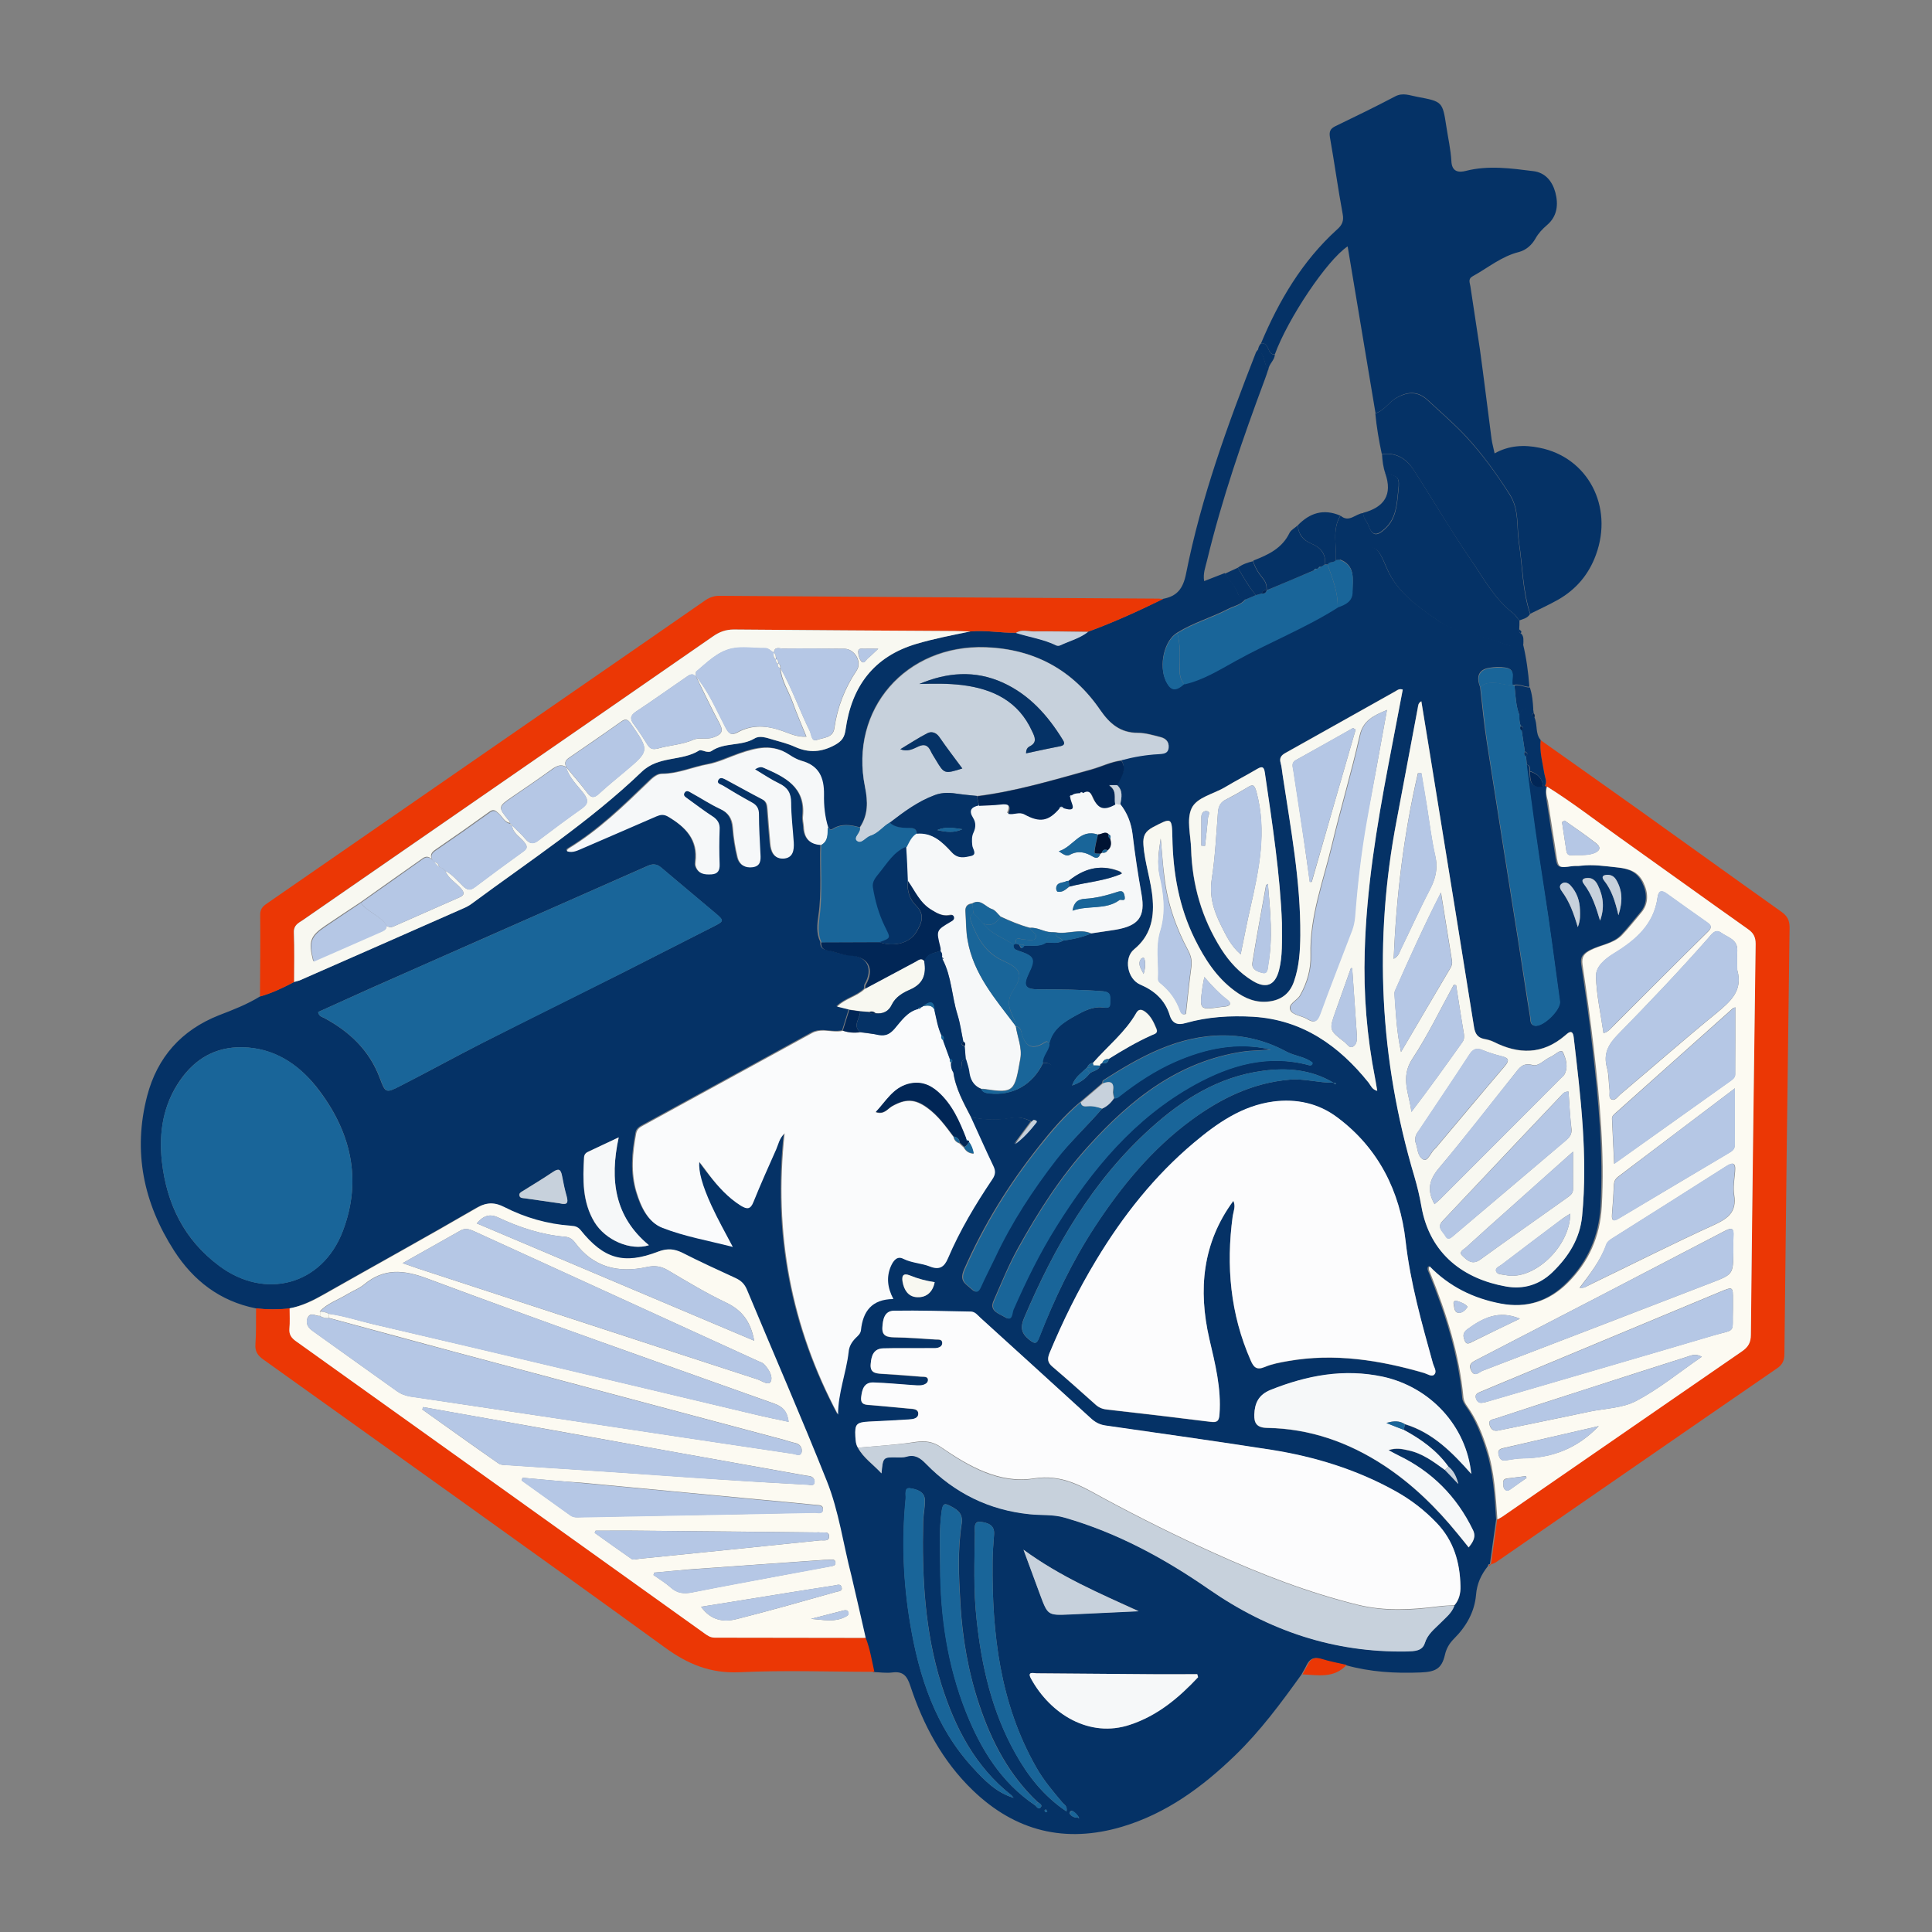 <?xml version="1.0" encoding="utf-8"?>
<!-- Generator: Adobe Illustrator 28.2.0, SVG Export Plug-In . SVG Version: 6.00 Build 0)  -->
<svg version="1.1" id="Layer_1" xmlns="http://www.w3.org/2000/svg" xmlns:xlink="http://www.w3.org/1999/xlink" x="0px" y="0px"
	 viewBox="0 0 894 894" style="enable-background:new 0 0 894 894;" xml:space="preserve">
<rect x="0" y="0" width="894" height="894" fill="#808080" stroke="none"/>
<style type="text/css">
	.st0{fill:#053266;}
	.st1{fill:#EB3705;}
	.st2{fill:#012656;}
	.st3{fill:#FCFCFD;}
	.st4{fill:#FAFBFC;}
	.st5{fill:#FCFAF2;}
	.st6{fill:#196599;}
	.st7{fill:#C7D1DC;}
	.st8{fill:#F6F8F9;}
	.st9{fill:#F8F8F1;}
	.st10{fill:#B5C7E5;}
	.st11{fill:#001333;}
</style>
<g>
	<path class="st0" d="M118.3,605.4c-16.5-3.3-28.8-12.8-37.7-26.6c-14.2-22.1-19.2-46-12.5-71.7c4.7-17.9,15.8-30.4,33.2-37.3
		c6.5-2.5,13-5,19-8.7c5.5-1.6,10.7-4.1,15.8-6.7c0.8-0.2,1.6-0.4,2.4-0.7c25.3-11.1,50.6-22.3,75.9-33.4c1.4-0.6,2.7-1.3,3.9-2.2
		c26.7-19.7,54.5-37.9,78.5-60.9c7.9-7.6,18.4-4.8,26.6-9.9c0.6-0.4,1.9,0.2,2.9,0.4c1,0.3,1.9,0.5,2.9-0.2c6-4.1,13.7-2.1,19.9-5.8
		c2.4-1.4,5.6-0.3,8.3,0.5c3.5,1,7.1,1.9,10.4,3.4c6.4,2.9,12.3,2.5,18.5-0.9c3.2-1.7,4.4-3.5,4.9-7.1c2.8-19.9,13-33.8,32.9-39.7
		c8.2-2.4,16.5-4,24.8-5.7c7.1-0.7,14.1,0.7,21.2,0.6c6.2,1.9,12.8,2.8,18.7,5.8c0.5,0.3,1.4,0.2,1.9-0.1c4.3-2.1,9-3.2,12.8-6.2
		c11.9-4.4,23.3-9.6,34.7-15.2c6.4-1.2,9.2-4.6,10.6-11.5c7-35.4,19.3-69.1,32.4-102.6c0.2-0.4,0.6-0.8,0.9-1.2c3.4,2,2.5,6.4,4.8,9
		c-0.5,1.6-1,3.1-1.6,4.7c-10.3,27.6-19.9,55.4-26.8,84c-0.7,2.9-1.9,5.9-1.3,9.4c3.3-1.3,6.4-2.5,9.5-3.7c1.9,3.2,5,5.8,6.2,9.5
		c0.5,1.6,2,2.1,3.5,2.4c-2,2.7-5.2,3.2-8,4.6c-7.7,4-16.2,6.4-23.6,11c-6.1,3.5-8.8,15.3-5.2,22.5c2.2,4.3,4.4,4.6,8.4,1.1
		c8.7-2,16.2-6.7,23.8-10.9c15.5-8.6,32.1-15.1,47.1-24.6c3.6-1.1,6.8-2.8,6.9-7.1c0.1-5.7,1.6-12.2-6-14.9c1-1.5,2.8-1.6,4.3-2.3
		c11.6-5.3,12.7-5.2,17.4,6c4.8,11.4,14.3,17.9,23.8,24.5c8.4,5.8,18.7,6.3,27.9,9.8c3.6,1.3,7.4,3.4,11.5,1c1.6,6.6,2.5,13.3,3,20
		c-2.4,0.1-4.6-1.5-7.1-0.9c-0.3,0-0.5,0-0.8-0.1c-0.7-2.8,2-7.1-3.2-7.9c-2.4-0.4-5-0.3-7.4,0.1c-4.8,0.7-6.3,3.9-4.3,8.9
		c1,8.7,1.8,17.5,3.2,26.2c4.8,30.9,9.7,61.7,14.6,92.5c1.8,11.3,3.4,22.7,5.3,34c0.2,1.5-0.1,3.6,2.1,4c3.8,0.7,12.2-7.4,11.6-11.3
		c-2.4-17.3-4.5-34.6-7.3-51.8c-3-19.2-5.8-38.4-8.1-57.7c1.8,0.4,1.4,1.8,1.5,3c0.1,4,0.2,8,6,7c0.3,0,0.6-0.1,0.9-0.3
		c0.3,0.1,0.6,0.2,0.9,0.3c-0.7,2.3-0.2,4.6,0.1,6.9c1.2,8.1,2.5,16.1,3.8,24.2c1,6.8,1,6.8,7.5,5.9c1.3-0.2,2.7,0,4-0.2
		c5.8-0.7,11.4,0.2,17.1,0.8c5.4,0.5,9.3,2,11.7,6.8c2.4,4.8,2.7,10-0.9,14.1c-3,3.5-5.8,7.2-9,10.5c-3.8,3.9-9.6,4.4-14.3,6.8
		c-3.2,1.7-4.5,3.2-3.9,6.8c1.9,12.8,3.8,25.7,5.2,38.6c2.8,24.3,5.1,48.7,3.7,73.3c-0.8,13.8-5.9,25.5-15.6,35.2
		c-8.6,8.7-19,12-31.1,9.7c-12.7-2.4-23.9-8-33-17.3c-0.7,1.3-0.1,2.2,0.3,3.1c7.5,18.6,13.6,37.6,15.4,57.7
		c0.1,1.6,0.9,2.8,1.8,4.1c4.3,6,7,12.8,9.2,19.8c3.4,10.6,4,21.6,4.7,32.5c-1,6.9-1.9,13.8-2.9,20.8l0.1-0.1
		c-0.7-0.2-0.9,0.3-1,0.9c-3.1,3.9-5.1,8.1-5.5,13.4c-0.7,7.8-4.5,14.5-10.1,20.1c-2.2,2.2-3.6,4.5-4.3,7.6
		c-1.5,6.5-4.5,7.8-11.1,8.1c-11.9,0.5-23.5-0.2-34.9-3.4c-3.9-0.9-7.9-1.5-11.6-2.8c-3.2-1.1-5,0-6.4,2.8c-0.7,1.5-1.6,2.9-2.4,4.4
		c-9.4,13.1-19,26.1-30.7,37.4c-15.1,14.6-31.8,26.9-52.3,33c-26.3,7.8-49.4,2.1-69.1-16.9c-14-13.5-22.9-30.2-28.9-48.4
		c-1.5-4.5-3.3-6.7-8.2-6.1c-2.9,0.4-6-0.1-9-0.2c-1.2-5.3-2-10.6-4-15.7c-2.2-9.5-4.2-19.1-6.7-28.6c-3.8-14.7-5.8-29.9-11.4-43.9
		c-11.8-29.7-24.6-59-36.9-88.4c-1.1-2.7-2.7-4.3-5.3-5.5c-8.2-3.7-16.3-7.5-24.4-11.6c-3.8-1.9-7-2.3-11.2-0.7
		c-16.1,6.2-25.4,3.5-36.2-10c-1.2-1.5-2.6-1.8-4.3-1.9c-10.9-0.8-21.2-3.7-31-8.7c-4.1-2.1-7.8-2.4-12.4,0.3
		c-23.4,13.6-47.2,26.7-70.8,40.1c-5.1,2.9-10.3,5.4-16.1,6.5C128.8,606,123.5,606.1,118.3,605.4z M496,837.9
		c-0.7,0.1-1.1,0.5-1.1,1.2c0.9,1.5,2.3,2,3.9,2c0.2,0.1,0.4,0.2,0.6,0.3c-0.1-0.2-0.2-0.4-0.3-0.6
		C498.3,839.6,497.4,838.5,496,837.9z M503,494c-0.3,0.3-0.7,0.6-1,0.9c-2,2-4.6,3.6-5.9,7.4c3.7-1.3,6-3,7.9-5.3
		c1.4-1.7,4.4-1.3,5-3.9c0-0.6,0.4-1,1-1.1c1.5,0.2,2.9,0,3-2c6.4-4.1,12.9-7.9,19.9-11c1.2-0.6,3.2-0.7,2.3-3
		c-1.2-2.9-2.5-5.8-5.1-7.8c-1.4-1.1-3-1.6-4.2,0.4c-5.2,9.1-13.4,15.5-20.1,23.2C504.3,491.9,503.6,492.8,503,494z M492,435.2
		c4.5-0.6,8.8-1.5,13-3.3c3.8-0.6,7.6-1,11.3-1.7c10.5-1.8,13.9-5.9,11.9-16.5c-1.7-9.1-3.1-18.3-4.1-27.5c-0.6-5.2-2.4-10-5.7-14.1
		c0.6-3.1,1.4-6.3-1.5-8.9c1.5-3.7,4.8-7.1,1.9-11.6c5.6-1.5,11.3-2.5,17.1-2.8c2.2-0.1,4.5-0.1,4.8-3.1c0.3-2.6-1.3-4.1-3.6-4.7
		c-3.5-0.9-7.2-2-10.7-2c-8.1,0-13-4.3-17.3-10.5c-12.7-18.6-30.5-28.2-52.9-29.1c-37.1-1.4-63.3,28.7-56,64.6
		c1.4,7,1.5,12.9-2.4,18.8c-4.2-1.2-8.5-1.8-12.5,0.7c-1.5,1-1.5-0.7-2.4-0.7c-1.7-5-2.2-10.2-2-15.3c0.2-7.8-2.2-13.4-10.3-15.6
		c-2-0.6-4-1.7-5.8-2.9c-7.6-5-15-3.3-22.9-0.5c-4.9,1.7-9.7,4-14.7,5c-7,1.3-13.7,4.4-21.1,4.4c-2.6,0-4.7,2.2-6.7,4.1
		c-11.4,11-22.7,22-36.4,30.3c-0.5,0.3-1.2,0.6-0.8,1.5c2.4,0.7,4.5-0.3,6.7-1.3c11.5-5,22.9-9.9,34.4-14.9c1.9-0.8,3.4-1.1,5.5,0.1
		c8.1,4.8,14,10.6,12.7,21c-0.1,0.6-0.1,1.4,0.1,2c1.2,3.5,4.1,3.9,7.3,3.7c2.9-0.2,3.8-1.8,3.7-4.7c-0.2-5.3-0.2-10.7,0-16
		c0.1-2.9-0.9-4.6-3.2-6.1c-3.9-2.5-7.6-5.3-11.4-8.1c-0.9-0.6-2.4-1.4-1.7-2.7c0.9-1.7,2.4-0.5,3.4,0c4.4,2.4,8.6,5.2,13.1,7.3
		c4,1.8,5.6,4.5,6,8.8c0.4,4.6,1.1,9.3,2.2,13.8c0.8,3.2,3.4,4.9,6.9,4.4c3.6-0.5,3.7-3.1,3.6-6c-0.3-6.2-0.7-12.3-0.7-18.5
		c0-2.7-1-4.2-3.3-5.5c-4.5-2.5-9-5.1-13.4-7.8c-1-0.6-3.1-1-2-2.7c0.9-1.4,2.4-0.5,3.6,0.1c5.6,3,11.1,6.1,16.7,9
		c2,1,2.2,2.6,2.4,4.5c0.4,5.3,0.8,10.6,1.3,15.9c0.3,3.8,1.8,7.2,6.1,7c4.4-0.2,4.9-3.9,4.7-7.5c-0.4-6.2-1.2-12.3-1.2-18.4
		c0-4.4-1.6-7.1-5.6-8.9c-3.7-1.7-7.1-4.1-11.1-6.5c2.1-1.3,3-1.1,4-0.7c9.9,4.3,19.6,8.9,18.2,22.4c-0.2,1.6,0.3,3.3,0.4,5
		c0.2,5.1,2.7,8,8,8.3c-0.4,10.9,0.7,21.9-0.9,32.8c-0.6,4-1.1,8.3,0.9,12.3c-0.2,2,0.8,3.3,2.6,3.6c3.6,0.5,6.8,2.2,10.6,2.4
		c8.5,0.4,11.5,6.3,7.2,13.6c-0.3,0.5-0.1,1.3-0.2,1.9c-3.6,3.6-9,4.4-12.8,8.2c2.2,0.5,3.9,1,5.7,1.4c-1,3.2-2,6.4-3,9.7
		c-3,0.7-6,0-8.9-0.1c-1.9,0-3.6,0.2-5.3,1.1c-26.1,14.3-52.3,28.7-78.4,42.9c-1.5,0.8-2.8,1.7-3.1,3.6c-1.7,9.1-2.5,18.2,0.2,27.2
		c2.1,6.9,5.4,13.9,12,16.5c10.3,3.9,21.3,5.8,32.5,8.8c-3.5-6.8-7-12.9-9.9-19.2c-4.4-9.4-6-15.9-5.6-20.2c1.6,2.2,3,4.2,4.6,6.1
		c4.2,5.4,8.8,10.4,14.6,14.2c2.9,1.8,4.5,1.7,5.9-1.8c3.3-8.2,6.9-16.2,10.5-24.3c1-2.3,1.5-5,3.9-7.4c-5.1,46.4,3,89.6,24.7,130.2
		c0-10,3.8-19.3,4.9-29c0.3-2.6,1.5-4.7,3.3-6.5c1.1-1,2.2-1.9,2.4-3.6c1-8.6,5-14.3,15-14.4c-2.8-5.2-3.4-10.2-1.1-15.3
		c1.1-2.4,2.8-4.8,5.7-3.3c4,2,8.4,2,12.4,3.6c4.4,1.8,6.6,0.2,8.3-3.9c5.4-12.9,12.7-24.9,20.5-36.5c1.5-2.3,1.6-3.9,0.4-6.3
		c-3.6-7.3-6.8-14.8-10.2-22.2c5.8,1.1,11.8,1.5,17.6,0.5c3.9-0.7,7.1-0.4,10.3,1.5c-2.6,3.5-5.1,6.9-7.7,10.4c3.9-2.8,7-6.3,9.9-10
		c0.7-0.9-0.5-1.3-1.4-1.2c2.2-3.1,3.8-7.3,6.7-9.2c4.5-2.9,4.8-6.3,4.2-10.8c-0.5-4.1-2-6.6-6.4-6.4c-0.1-3.3,2.7-5.6,3.2-8.7
		c1.5-6.9,7.1-10.2,12.5-13.2c3.7-2,7.8-4.1,12.2-3.6c2.4,0.3,3.6,0.3,3.5-2.3c-0.1-2.3,0.8-4.8-3.3-5.2c-9.9-0.8-19.9-0.9-29.8-0.9
		c-6.3,0-7.3-1.7-4.6-7.3c3.2-6.7,2.7-8.1-4.6-10.5c-1.7-0.6-2.7-1.1-2.4-2.9c0.4-0.2,0.8-0.4,1.1-0.5c0.6,0.2,1.1,0.4,1.7,0.6
		c0.4,1.6,1.1,2.2,2.1,0.4c3.4-0.3,7,0.7,10.1-1.5C486.8,436,489.5,436.8,492,435.2z M510,513c2.3-1,4.1-2.7,5.4-4.8
		c1.1,0.1,1.8-0.5,2.6-1.1c7.9-6.2,16.2-11.7,25.3-15.7c14.2-6.3,28.9-9.4,44.5-5.8c-4.2,0.5-8.5,0.4-12.7,1
		c-29.8,4.5-51.8,22-71.3,43.5c-13.1,14.4-23.4,30.6-32.8,47.5c-4.3,7.8-7.7,16.2-11.3,24.4c-2.1,4.8,2.8,5.9,5.3,7.5
		c3.3,2.1,3.1-2,3.7-3.5c5.9-13.2,12.1-26.2,19.8-38.4c16.6-26.5,36.3-50.2,64.1-65.7c16.5-9.1,34-14.2,53.1-9
		c0.6,0.2,1.4,0.1,1.5-1.2c-3.4-2.8-8.1-3-12-5.1c-8.9-4.8-18.5-7.4-28.7-7.5c-21.3-0.1-38.9,9.8-56.1,20.8
		c-0.3,0.2-0.3,0.9-0.4,1.3c-3.4,2.9-6.9,5.9-10.3,8.8c-7.2,6.1-13.3,13.2-19.1,20.6c-13.9,17.5-25.5,36.3-34.5,56.8
		c-2.4,5.5,0.7,6.6,3.4,9.1c2,1.9,3,1.3,4-0.9c2.2-4.7,4.5-9.2,6.7-13.9c7.6-16.1,17.4-30.9,28.2-45.1
		C495.3,528.3,503.1,521,510,513z M479,835.4c0.8,0.7,1.6,2.2,2.6,0.9c0.9-1.1-0.6-1.8-1.4-2.4c-13.2-12.4-21.3-27.9-27-44.9
		c-5.2-15.4-7.9-31.3-8.8-47.4c-0.7-12.1-1.3-24.3,0.6-36.4c0.7-4.3-1.3-6.3-4.8-8.1c-2.8-1.5-3.9-1.8-4.4,2
		c-1.3,8.6-0.8,17.3-0.7,25.9c0.1,23.1,3.4,45.8,12,67.4C453.9,809.5,463.3,824.8,479,835.4z M469,831.9c0.1,0.1,0.2,0.2,0.4,0.3
		C469.2,832.1,469.1,832,469,831.9c-0.3-0.3-0.6-0.8-0.9-1.1c-16.9-13.3-26.2-31.4-32.5-51.4c-7.7-24.6-9-49.9-8.4-75.4
		c0.1-3.3,0.9-6.6,0.8-9.9c-0.1-4.1-4.2-5-6.8-5.4c-3-0.4-1.9,3.1-2.1,5c-1.9,19.3-1.1,38.5,2.1,57.6c4.1,24.6,11.7,47.9,29,66.7
		C455.4,823.7,461,829.5,469,831.9z M617,501c0.3,0.3,0.6,0.5,0.9,0.8c0.1-0.2,0.2-0.3,0.3-0.5C617.8,501.2,617.4,501.1,617,501
		c-10.2-6.1-21.3-7-32.7-5.5c-20.4,2.7-37.1,13.2-52,26.7c-26.8,24.2-44.4,54.7-58.4,87.6c-1.9,4.5-1.3,7.2,2.3,10.1
		c2.6,2.1,3.5,2.1,4.7-1.1c7-17.8,15.2-35,25.6-51c12.4-18.9,26.6-36.2,45-49.7c13.5-9.8,28-17,45.1-18.5
		C603.7,499,610.2,501.1,617,501z M668.6,680.2c2.1,2.2,4.2,4.3,6.2,6.5c-0.8-3.3-2.1-6.1-4.6-8.1c-5.4-7.5-12.7-12.7-20.7-17
		c0.2-0.8,0.5-1.7,0.7-2.5c12.7,3.9,21.7,12.9,30.6,23c-2.3-22.2-19-40.3-41-45c-17.9-3.9-35-0.6-51.8,6.1
		c-5.7,2.3-7.4,6.2-7.6,11.5c-0.2,3.9,1.2,6,5.8,6.1c19.9,0.3,37.9,6.6,54.4,17.5c13,8.6,24,19.4,33.9,31.5c1.7,2,3.3,4.1,5.1,6.3
		c2.1-2.6,3.5-4.9,2-8c-7.5-15.6-19-27.2-34.6-34.6c-1.3-0.6-2.6-1.4-4.5-2.4c3.7-1.2,6.5-0.5,9.2,0.1
		C658.2,672.5,663.4,676.4,668.6,680.2z M673,742.9c2.2-2.5,2.9-5.7,2.8-8.8c-0.2-11-3.1-21-10.9-29.2c-5.7-6-12.1-11-19.3-14.9
		c-17.8-9.8-37-15.8-57-19c-25.6-4.1-51.4-7.6-77.1-11.3c-2.8-0.4-4.9-1.7-6.9-3.5c-17-15.5-34-31-51-46.4c-1.3-1.2-2.4-2.8-4.5-2.8
		c-11.8-0.1-23.6-0.6-35.5-0.4c-4.4,0.1-5.1,4.1-5.3,7.8c-0.2,3.9,2.2,4.5,5.5,4.5c6.3,0.1,12.6,0.6,19,1c1.2,0.1,3.1-0.3,3.2,1.5
		c0.1,1.7-1.6,2.4-3.2,2.5c-1.2,0.1-2.3,0-3.5,0c-6.8,0-13.7-0.1-20.5,0.1c-4.5,0.1-5.6,3.3-5.9,7.2c-0.4,4.2,2.3,4.4,5.3,4.6
		c6,0.4,12,0.9,17.9,1.3c1.3,0.1,3.2-0.2,3.3,1.4c0.1,1.6-1.6,2.4-3.2,2.6c-1.3,0.1-2.7,0-4-0.1c-6-0.4-12-1-17.9-1.2
		c-4.4-0.1-5.3,3.3-5.8,6.7c-0.5,3.9,2.4,3.6,4.9,3.8c5.8,0.5,11.6,1,17.4,1.6c1.8,0.2,4.3,0.2,4.1,2.5c-0.1,2.1-2.5,2.4-4.3,2.5
		c-6.1,0.4-12.3,0.7-18.5,1c-5.8,0.3-6.6,1.2-6.3,6.8c0.1,1.8,0.2,3.7,1.2,5.3c2.5,4.7,6.8,7.5,10.9,11.7c0.7-7.5,0.7-7.5,7-7.4
		c1.5,0,3.1,0.2,4.5-0.3c3.9-1.2,6.4,0.6,9.1,3.3c13.1,13.5,29.1,21.3,47.9,23.3c5.4,0.6,10.9,0,16.3,1.6
		c24.3,7,46.2,18.9,66.8,33.2c27.6,19.1,57.7,29.3,91.4,28.7c3.5-0.1,7.2-0.1,8.4-3.8c1.3-4.2,4.4-6.5,7.2-9.3
		C668.9,748.6,671.8,746.4,673,742.9z M570.7,555.7L570.7,555.7c1.2,2.4,0,4.8-0.3,7.2c-3.1,22.9-1.1,45.2,8.3,66.6
		c1.4,3.3,2.8,4.7,6.6,3.1c3.3-1.4,7-2,10.6-2.7c21.5-3.8,42.5-0.5,63.1,5.5c1.5,0.4,3.5,1.8,4.6,0.8c1.5-1.4-0.1-3.4-0.5-5.1
		c-5.2-18.7-10.5-37.3-12.7-56.9c-2.6-22.9-12.5-42.8-31.5-57c-8.8-6.6-19.1-8.8-29.7-7.4c-14.4,1.9-26,10-36.8,19.1
		c-18.2,15.4-32.8,33.8-45.1,54.2c-8.4,13.9-15.5,28.3-21.7,43.2c-1.1,2.6-0.9,4.2,1.3,6.1c6.7,5.7,13.3,11.6,19.9,17.5
		c1.5,1.4,3.2,2.1,5.3,2.4c16.1,1.8,32.1,3.7,48.1,5.7c3.1,0.4,3.8-0.4,4.1-3.5c0.9-12-2.1-23.3-4.7-34.9
		C554.4,596.8,556.4,575.1,570.7,555.7z M112.1,484.6c-12.4-0.2-21.8,5.3-28.7,15.2c-7.9,11.3-9.9,24.1-8.5,37.5
		c2.2,19.8,10.3,36.4,26.5,48.4c21.3,16,47.7,8.9,57.2-16c9.3-24.3,3.5-46.9-12.2-66.8C137.8,492.2,126.7,484.9,112.1,484.6z
		 M147.2,468.3c0.4,2,1.7,2.2,2.7,2.7c11.8,6.3,21,15,25.8,27.8c2.6,6.9,2.7,7.2,9.5,3.7c12.6-6.4,24.9-13.2,37.4-19.6
		c21.8-11.1,43.7-21.9,65.5-32.8c14.1-7.1,28.2-14.4,42.3-21.5c4.5-2.3,4.7-2.6,0.8-5.9c-8.4-7.1-16.8-14.1-25.2-21.2
		c-2.1-1.8-4-1.9-6.4-0.8c-25.7,11.4-51.4,22.7-77.2,34.1c-17,7.5-34.1,15.1-51.1,22.6C163.3,461,155.2,464.7,147.2,468.3z
		 M657.7,324.5c-1.7,0.9-1.5,2.2-1.7,3.3c-3.2,17.2-6.4,34.4-9.7,51.6c-10.7,55.7-7.9,110.7,8.2,165c1.3,4.5,2.4,9,3.2,13.6
		c3.8,22.6,20,33.8,39.1,37.2c8.3,1.5,15.6-0.8,21.6-6.6c7.3-7.1,12.7-15.4,13.7-26c2.7-27.8-0.7-55.2-3.9-82.7
		c-0.5-4.3-3-1.7-4-0.8c-10.4,8.9-21.4,8.8-33.1,2.9c-1.3-0.7-2.8-1.1-4.3-1.3c-3.1-0.6-4.2-2.4-4.7-5.4
		c-5.7-35.5-11.4-71-17.2-106.6C662.6,354.1,660.2,339.4,657.7,324.5z M649.1,319.1c-1.6-0.5-2.4,0.1-3.2,0.6
		c-17,9.6-34,19.1-51,28.6c-2,1.1-3,2.3-2.3,4.7c0.5,1.7,0.6,3.6,0.9,5.4c3.8,24.7,8.4,49.3,8.2,74.4c0,7.2-0.5,14.3-2.9,21.2
		c-1.8,5.4-5.5,8.5-11.2,9.3c-6.2,0.9-11.5-1.3-16.3-4.9c-8.4-6.2-13.9-14.7-18.4-23.9c-7.3-14.8-10.1-30.5-10.4-46.9
		c-0.2-9.5-0.4-9.4-9-4.9c-3.5,1.9-4.7,3.9-4.4,8.1c0.6,8.7,3.7,16.9,4.3,25.6c0.6,9-1.3,16.9-8.6,22.8c-4.9,4-3.2,13.7,2.8,16.3
		c6.6,2.8,11.5,7.2,13.7,14.3c1.2,3.8,3.7,4.6,7.4,3.5c10.2-2.9,20.7-3.5,31.2-2.9c22.7,1.4,39.6,13.3,53.4,30.5
		c1,1.3,1.6,3.2,4,3.8c-0.4-2.2-0.6-4-1-5.8c-3.8-19.4-5.4-38.9-4.8-58.6c0.8-29.1,5.5-57.7,10.9-86.2
		C644.6,342.5,646.9,330.8,649.1,319.1z M593.2,427.1c-0.8-21.9-4.4-45.7-8-69.6c-0.4-2.7-1.3-2.9-3.5-1.7
		c-4.9,2.9-9.9,5.5-14.8,8.4c-5.4,3.3-13.3,4.7-15.6,9.9c-2.4,5.2-0.3,12.4-0.2,18.7c0.5,16.7,5,32.2,13.9,46.3
		c3.8,6,8.5,11.1,14.6,14.8c6.2,3.8,10.4,2,12.2-5.1C593.5,442.4,593.2,435.9,593.2,427.1z M554.4,776.1c-0.1-0.5-0.3-0.9-0.4-1.4
		c-7.6,0-15.2,0-22.8,0c-17.2-0.1-34.3-0.3-51.5-0.4c-1.4,0-4.6-1-2.6,2.5c9,16.4,27.1,27.5,45.8,21.3
		C535.7,793.8,545.5,785.6,554.4,776.1z M493.5,838.2c0.5-2.5-1-3.1-1.8-4c-4.4-5.2-8.8-10.4-12.2-16.4
		c-16.8-29.5-20.5-61.9-20.2-95c0-4.3,0.4-8.6,0.7-12.9c0.3-4.6-3.5-5.3-6.2-5.7c-3.4-0.5-2.7,3.1-2.7,5.2
		c-0.2,13.3-0.7,26.6,0.8,39.9c2.3,21.7,7.1,42.7,17.9,61.9C475.6,821.7,482.9,831.1,493.5,838.2z M286.3,526.3
		c-5.4,2.5-9.7,4.6-14.1,6.6c-1.1,0.5-1.9,1.3-2,2.6c-0.6,10.4-0.8,20.7,4.8,30c5.1,8.4,16.8,13.4,25.2,10.7
		C284.5,563.2,282,546.2,286.3,526.3z M473.6,717.1c2.9,7.9,5.3,14.4,7.7,20.8c3.6,9.5,3.6,9.6,13.6,9.1c10.7-0.5,21.3-1,32-1.5
		C508.9,737.4,490.8,729.7,473.6,717.1z M258.9,556.8c3.9,1,4-0.5,3.3-3c-0.9-3.2-1.6-6.4-2.2-9.7c-0.5-3-1.5-3.6-4.2-1.8
		c-4.5,3.1-9.2,5.9-13.9,8.8c-0.9,0.5-1.9,1-1.6,2.2c0.3,1.2,1.5,1,2.5,1.2C248.5,555.3,254,556.1,258.9,556.8z M432.5,593.3
		c-3.9-0.6-7.8-1.6-11.5-3.1c-3.2-1.3-3.9,0.3-3.4,3c0.7,3.5,2.5,6.6,6.1,7C428.3,600.7,431.5,598.2,432.5,593.3z M740.4,426
		c2.1-5.6,1.6-11.1-1-16.4c-0.9-1.9-2.3-3.4-4.5-3.4c-1.9,0-3.6,0.6-1.9,2.9C736.8,414.1,738.6,420,740.4,426z M730.1,429
		c1.3-3.4,1.1-5.7,1-7.9c-0.1-4.2-1.4-8.1-4.3-11.3c-1-1.1-2.7-1.9-4-1c-1.7,1.1-0.8,2.7,0.1,3.9C726.2,417.3,728.1,422.5,730.1,429
		z M748.9,423.5c2.1-6.6,1.8-11.5-1-16.3c-0.9-1.5-2.3-2.4-4.1-2.4c-1.9,0.1-3,0.8-1.5,2.7C745.7,411.8,747.3,416.9,748.9,423.5z
		 M483.3,837.8c0.2,0.2,0.3,0.6,0.5,0.7c0.2,0.1,0.6-0.2,0.8-0.3c-0.2-0.3-0.4-0.7-0.7-1C483.7,837.5,483.5,837.6,483.3,837.8z"/>
	<path class="st0" d="M583.5,158.9c8.3-19.8,19.1-38.1,35.2-52.7c2.4-2.1,3.2-4,2.6-7.2c-2.2-11.8-3.8-23.7-5.9-35.5
		c-0.4-2.6,0.1-3.9,2.5-5.1c9.3-4.5,18.6-9,27.7-13.8c3.6-1.9,6.8-0.4,10.2,0.2c11.7,2.2,11.7,2.2,13.5,13.9
		c0.8,5.3,2,10.5,2.3,15.8c0.2,5.1,3.4,5.4,6.6,4.6c10.5-2.7,21-1.2,31.4,0.1c5.5,0.7,8.7,4.7,10.1,9.8c1.5,5.6,0.9,11.1-3.8,15.1
		c-2.2,1.9-4,3.8-5.4,6.3c-1.7,3-4.3,5.3-7.6,6.2c-8.1,2-14.3,7.3-21.4,11.2c-2.4,1.3-1.3,3.1-1.1,4.7c1.4,9.7,3,19.4,4.4,29.1
		c1.9,13.9,3.6,27.8,5.4,41.6c0.3,2.1,0.9,4.1,1.4,6.6c6.6-3.7,13.6-4.1,20.8-2.6c22.3,4.4,34.3,27.1,26.1,49.5
		c-3.3,9.1-9.2,16.1-17.7,20.9c-4.1,2.3-8.5,4.3-12.7,6.4c-3.5-10.8-3.5-22.1-5.2-33.2c-1.1-7.4,0.2-15.1-4.3-22.1
		c-6.1-9.5-12.6-18.6-20.2-26.8c-5.5-5.9-11.7-11.2-17.6-16.7c-4.5-4.2-9-4.3-14.5-1.2c-3.6,2-5.7,6-9.8,7.2
		c-4.3-25.7-8.6-51.4-12.9-77.2c-9.5,6.3-27.6,33.3-33.7,50C586.2,164.2,587.5,158.3,583.5,158.9z"/>
	<path class="st1" d="M689.9,723.9c1-6.9,1.9-13.8,2.9-20.8c0.9-0.5,1.8-1,2.6-1.5c36.8-25.5,73.7-51,110.6-76.3
		c2.9-2,4.1-4.1,4.1-7.7c0.6-60.3,1.4-120.5,2.2-180.8c0-3.2-1-5.1-3.6-6.9c-19.7-13.9-39.3-28.1-59-42.1
		c-11.3-8-22.2-16.5-33.9-23.8c-0.3,0-0.6-0.1-0.9-0.3c1.1-2,0-3.9-0.3-5.7c-0.8-5.2-2.4-10.2-1.7-15.5c15.5,11,31,21.9,46.4,32.9
		c21.7,15.5,43.3,31.1,65,46.5c2.8,2,3.8,4,3.8,7.3c-0.9,65.8-1.7,131.5-2.4,197.3c0,2.9-0.8,4.9-3.3,6.6
		c-43.5,29.9-86.9,60-130.3,89.9C691.5,723.4,690.6,723.6,689.9,723.9z"/>
	<path class="st1" d="M136.1,454.4c-5.1,2.7-10.2,5.2-15.8,6.7c0.1-12.7,0.2-25.3,0.1-38c0-3.2,2.1-4.3,4.1-5.7
		c47-32.5,94-65,141-97.5c20.1-13.9,40.3-27.8,60.4-41.8c2.1-1.5,4.2-2.4,6.9-2.4c67.8,0.5,135.6,0.9,203.4,1.3c0.7,0,1.3,0.2,2,0.2
		c-11.3,5.5-22.8,10.8-34.7,15.1c-8.4-0.1-16.9-0.3-25.3-0.2c-2.7,0-5.6-1-8.1,0.7c-7.1,0.1-14.1-1.3-21.2-0.6
		c-2.3-0.1-4.6-0.2-7-0.2c-34.1-0.2-68.3-0.4-102.4-0.7c-3.7,0-6.7,1.1-9.7,3.2c-35.6,24.7-71.2,49.3-106.8,73.9
		c-27.7,19.1-55.3,38.2-83,57.4c-2,1.4-4.2,2.4-4.1,5.6C136.3,439.1,136.1,446.7,136.1,454.4z"/>
	<path class="st1" d="M400.6,757.9c2,5.1,2.8,10.4,4,15.7c-20.8,0-41.7-0.8-62.4,0.2c-13.5,0.6-23.9-3.7-34.6-11.5
		c-61.6-44.7-123.7-88.8-185.6-133.1c-2.7-1.9-4.1-3.8-3.8-7.3c0.4-5.5,0.2-11,0.3-16.5c5.2,0.6,10.4,0.6,15.6,0
		c0,3.2,0.1,6.3-0.1,9.5c-0.2,2.7,0.9,4.2,3,5.7c63,45,125.9,90.1,188.9,135.1c1.5,1.1,2.9,2.1,4.9,2.1
		C354,757.8,377.3,757.9,400.6,757.9z"/>
	<path class="st0" d="M636.4,191.3c4.1-1.2,6.2-5.2,9.8-7.2c5.5-3,10-3,14.5,1.2c5.9,5.5,12.1,10.8,17.6,16.7
		c7.6,8.2,14.2,17.3,20.2,26.8c4.5,7,3.2,14.7,4.3,22.1c1.7,11.1,1.6,22.4,5.2,33.2c-1.1,1.9-3.1,2.3-5,3c-0.9-1.1-1.7-2.5-2.9-3.4
		c-8.5-6.5-13.4-15.9-19.3-24.4c-9.4-13.6-17.7-28-26.7-41.9c-3.3-5.2-8.1-8.2-14.7-7.3C638.1,204,637,197.7,636.4,191.3z"/>
	<path class="st0" d="M639.5,210.2c6.5-0.9,11.3,2.1,14.7,7.3c9,13.9,17.3,28.2,26.7,41.9c5.8,8.5,10.8,17.9,19.3,24.4
		c1.1,0.9,1.9,2.3,2.9,3.4c0,1.3,0,2.6-0.1,3.9c-0.1,0.8-0.1,1.6,0.8,2c1.5,1.4,1.1,3.3,1.1,5c-4.1,2.4-7.8,0.3-11.5-1
		c-9.3-3.4-19.6-3.9-27.9-9.8c-9.5-6.6-19-13.1-23.8-24.5c-4.7-11.2-5.8-11.3-17.4-6c-1.5,0.7-3.2,0.8-4.3,2.3
		c-0.6,0-1.3,0.1-1.9,0.1c0.5-6.9-1.8-14.1,2.2-20.6c4,3.5,7-1,10.6-1.2c-0.2,2.3,1.7,3.9,2.4,5.9c1.8,4.8,3.8,5,7.6,1.5
		c5.3-4.8,5.5-11.3,6.2-17.7c0.7-6,0.1-6.8-6-7.9C640,216.2,639.7,213.2,639.5,210.2z"/>
	<path class="st0" d="M712.9,342.4c-0.6,5.3,0.9,10.4,1.7,15.5c0.3,1.9,1.4,3.8,0.3,5.7c-0.3,0.2-0.6,0.2-0.9,0.2
		c-0.3-3.8-2.6-5.8-6-7c-0.1-1.2,0.3-2.6-1.5-3c-0.1-1.3-0.2-2.7-0.4-4c1.2-1,0.5-1.6-0.5-2.1c-0.5-3.3-1-6.6-1.5-9.9
		c1.1-0.9,0.6-1.5-0.4-2c-0.7-1.6-0.7-3.2-0.7-4.9c1-3.5,3.7-3.2,6.4-3c0.1,0.7,0.2,1.3,0.3,2c-1.1,0.8-0.8,1.4,0.3,2
		C711.6,335.3,710.3,339.4,712.9,342.4z"/>
	<path class="st1" d="M602.7,774.8c0.8-1.5,1.6-2.9,2.4-4.4c1.3-2.8,3.1-3.8,6.4-2.8c3.8,1.2,7.7,1.9,11.6,2.8
		C617.3,776.8,609.8,775.1,602.7,774.8z"/>
	<path class="st0" d="M709.5,328.1c-2.7-0.2-5.4-0.5-6.4,3c-1.7-4.5-1.8-9.2-2.3-13.9c2.5-0.6,4.7,1,7.1,0.9
		C709,321.3,709.3,324.7,709.5,328.1z"/>
	<path class="st0" d="M583.5,158.9c4-0.6,2.7,5.3,6.4,5.2c-0.1,2.7-2.8,4.3-3,7c-2.3-2.6-1.4-6.9-4.8-9
		C582.2,160.9,582.7,159.8,583.5,158.9z"/>
	<path class="st0" d="M703.7,293c-0.9-0.4-0.9-1.2-0.8-2C703.1,291.7,704.6,291.9,703.7,293z"/>
	<path class="st2" d="M710,332c-1-0.5-1.4-1.1-0.3-2C710.2,330.7,710.3,331.3,710,332z"/>
	<path class="st1" d="M689,724.8c0.1-0.5,0.2-1,1-0.9C689.6,724.2,689.3,724.5,689,724.8z"/>
	<path class="st3" d="M570.7,555.7c-14.3,19.4-16.3,41.1-11.1,63.8c2.7,11.5,5.6,22.9,4.7,34.9c-0.2,3.1-1,3.9-4.1,3.5
		c-16-2-32.1-3.9-48.1-5.7c-2.1-0.2-3.8-1-5.3-2.4c-6.6-5.9-13.2-11.8-19.9-17.5c-2.1-1.8-2.3-3.5-1.3-6.1
		c6.2-14.9,13.3-29.3,21.7-43.2c12.3-20.4,26.9-38.9,45.1-54.2c10.8-9.1,22.4-17.2,36.8-19.1c10.7-1.4,21,0.8,29.7,7.4
		c19,14.2,28.9,34.2,31.5,57c2.2,19.5,7.5,38.1,12.7,56.9c0.5,1.7,2,3.7,0.5,5.1c-1.1,1.1-3.1-0.3-4.6-0.8
		c-20.7-6-41.6-9.3-63.1-5.5c-3.6,0.6-7.3,1.3-10.6,2.7c-3.8,1.6-5.2,0.2-6.6-3.1c-9.4-21.4-11.4-43.6-8.3-66.6
		C570.8,560.5,571.9,558.1,570.7,555.7c0.1,0,0.2,0,0.4,0.1C571,555.7,570.9,555.7,570.7,555.7z"/>
	<path class="st4" d="M449.4,517.2c3.4,7.4,6.7,14.9,10.2,22.2c1.2,2.4,1.1,4.1-0.4,6.3c-7.8,11.6-15,23.6-20.5,36.5
		c-1.7,4.1-4,5.6-8.3,3.9c-4-1.6-8.4-1.6-12.4-3.6c-2.9-1.5-4.6,0.9-5.7,3.3c-2.2,5-1.7,10,1.1,15.3c-10.1,0.1-14.1,5.8-15,14.4
		c-0.2,1.7-1.4,2.6-2.4,3.6c-1.8,1.8-3.1,3.9-3.3,6.5c-1.1,9.7-4.9,18.9-4.9,29c-21.6-40.6-29.8-83.8-24.7-130.2
		c-2.5,2.4-2.9,5.1-3.9,7.4c-3.6,8.1-7.2,16.1-10.5,24.3c-1.4,3.6-3,3.6-5.9,1.8c-5.9-3.7-10.4-8.7-14.6-14.2c-1.5-2-2.9-4-4.6-6.1
		c-0.4,4.4,1.3,10.8,5.6,20.2c2.9,6.3,6.3,12.4,9.9,19.2c-11.2-2.9-22.3-4.8-32.5-8.8c-6.6-2.5-9.9-9.6-12-16.5
		c-2.7-9-1.9-18.1-0.2-27.2c0.4-1.9,1.6-2.8,3.1-3.6c26.1-14.3,52.3-28.6,78.4-42.9c1.7-0.9,3.4-1.1,5.3-1.1c3,0.1,5.9,0.8,8.9,0.1
		c2.6,0.9,5.3,1.1,8,0.7c2.9,0.4,5.9,0.7,8.8,1.1c2.9,0.4,4.8-0.2,7-2.8c3.1-3.5,5.9-8,11.1-9.3c0.6,0.2,1,0,1.1-0.6
		c0.3-0.2,0.6-0.3,0.9-0.5c2.2-0.4,4.3-0.7,5.5,1.8c0.9,3.9,1.5,7.9,3.2,11.5c-0.3,1,0,1.9,0.8,2.5c1,2.8,2.1,5.7,3.1,8.5
		c-0.3,0.8-0.1,1.4,0.5,1.9c0,1.4,0.2,2.9,1,4.1C442.1,503.7,445.9,510.4,449.4,517.2z M447.7,528c-0.2-0.4-0.4-0.8-0.7-1.1
		c-3.1-7.9-6.4-15.6-13-21.5c-4.2-3.8-8.7-5.2-14.1-3.6c-6.8,2-10,7.9-14.7,12.9c3.9,1.3,5.4-1.5,7.5-2.7c6.2-3.5,10.5-3.5,16.2,0.6
		c5.1,3.6,8.7,8.6,12.3,13.5c0.3,1.6,1.3,2.5,2.7,3c0.7,0.7,1.4,1.3,2.1,2c0.9,1.6,2.2,2.6,4.5,2.8c-0.3-2.1-1-3.8-2.2-5.3
		C448.3,528.1,448.1,527.9,447.7,528z"/>
	<path class="st3" d="M397,669.9c-1-1.6-1.1-3.5-1.2-5.3c-0.3-5.6,0.5-6.5,6.3-6.8c6.2-0.3,12.3-0.6,18.5-1c1.8-0.1,4.2-0.4,4.3-2.5
		c0.1-2.4-2.3-2.4-4.1-2.5c-5.8-0.5-11.6-1.1-17.4-1.6c-2.5-0.2-5.4,0.1-4.9-3.8c0.4-3.5,1.3-6.9,5.8-6.7c6,0.2,12,0.8,17.9,1.2
		c1.3,0.1,2.7,0.2,4,0.1c1.6-0.2,3.3-1,3.2-2.6c-0.1-1.6-2-1.3-3.3-1.4c-6-0.5-11.9-1-17.9-1.3c-3-0.2-5.7-0.4-5.3-4.6
		c0.3-3.9,1.4-7.1,5.9-7.2c6.8-0.2,13.7,0,20.5-0.1c1.2,0,2.3,0,3.5,0c1.6-0.1,3.3-0.7,3.2-2.5c-0.1-1.8-1.9-1.4-3.2-1.5
		c-6.3-0.4-12.6-0.9-19-1c-3.3-0.1-5.7-0.6-5.5-4.5c0.2-3.7,0.9-7.7,5.3-7.8c11.8-0.2,23.6,0.2,35.5,0.4c2.1,0,3.2,1.6,4.5,2.8
		c17,15.4,34,30.9,51,46.4c2,1.9,4.1,3.1,6.9,3.5c25.7,3.7,51.4,7.3,77.1,11.3c20,3.2,39.2,9.1,57,19c7.2,4,13.6,8.9,19.3,14.9
		c7.8,8.2,10.7,18.2,10.9,29.2c0.1,3.1-0.6,6.3-2.8,8.8c-2.5,0.1-4.9,0.2-7.4,0.5c-12.4,1.6-24.7,2.3-37.1-0.7
		c-23.2-5.7-45.3-14.3-66.9-24.1c-17.3-7.8-34.3-16.3-51-25.3c-9.9-5.4-19-11.2-32.3-9.1c-15.7,2.5-30-5.6-42.9-14.5
		c-3.7-2.6-7.3-3-11.7-2.4C414.9,668.6,406,669.1,397,669.9z"/>
	<path class="st5" d="M400.6,757.9c-23.3,0-46.6-0.1-69.9-0.1c-2,0-3.4-1-4.9-2.1c-63-45.1-125.9-90.1-188.9-135.1
		c-2.1-1.5-3.2-3.1-3-5.7c0.3-3.1,0.1-6.3,0.1-9.5c5.8-1,11-3.6,16.1-6.5c23.6-13.4,47.4-26.5,70.8-40.1c4.6-2.7,8.3-2.4,12.4-0.3
		c9.8,5,20.1,7.9,31,8.7c1.7,0.1,3,0.4,4.3,1.9c10.8,13.5,20.1,16.2,36.2,10c4.2-1.6,7.4-1.2,11.2,0.7c8,4.1,16.2,7.8,24.4,11.6
		c2.6,1.2,4.2,2.8,5.3,5.5c12.3,29.5,25.1,58.8,36.9,88.4c5.6,14,7.6,29.3,11.4,43.9C396.3,738.8,398.4,748.4,400.6,757.9z
		 M148.1,608.9c-1.8,0.3-4-1.9-5.5,0.4c-0.8,1.3-0.8,3-0.1,4.3c0.6,1.1,1.8,2,2.8,2.7c12.7,9.1,25.4,18.2,38.2,27.3
		c1.9,1.4,3.9,2.2,6.4,2.6c25,3.7,50,7.5,75,11.2c34,5.1,68.1,10.3,102.1,15.3c1.3,0.2,3.7,1.5,4-1.1c0.2-1.8-0.9-3.5-3.1-3.9
		c-1.8-0.4-3.5-1-5.3-1.5c-50.5-13.5-100.9-26.9-151.4-40.4c-19.7-5.3-39.4-10.7-59.1-16c0-0.6,0-1.3,0-1.9c7,0.9,13.7,3.2,20.5,4.8
		c59.1,13.7,118.2,27.9,177.2,41.9c4.9,1.2,9.9,2.2,15.1,3.3c-0.6-4.7-2.5-6.9-6.6-8.4c-53.6-19.1-107.3-38-160.6-57.9
		c-11-4.1-20.1-4.9-29.3,2.8c-2.3,1.9-5.2,2.9-7.8,4.5c-4.2,2.6-9.1,4.1-12.6,7.9C148.1,607.5,148.1,608.2,148.1,608.9z
		 M186.3,584.5c3.1,1.1,5.1,1.8,7.2,2.5c52.4,17.1,104.7,34.3,157.1,51.3c2,0.7,5.2,3.1,6.1,0.9c1-2.4-1-5.7-3.1-7.9
		c-0.6-0.7-1.7-1-2.6-1.4c-43.9-20.1-87.8-40.1-131.7-60.2c-2-0.9-4-1.6-6.2-0.3C204.6,574.2,196.1,579,186.3,584.5z M195.8,651.1
		c-0.1,0.4-0.3,0.7-0.4,1.1c11.8,8.4,23.5,16.8,35.3,25c0.9,0.6,2.2,0.7,3.3,0.7c15.8,1.1,31.5,2,47.3,3.1
		c17.4,1.2,34.8,2.4,52.3,3.6c13.4,0.9,26.9,1.7,40.3,2.4c1.1,0.1,3,0.8,3-1.4c0-1.5-1-2.4-2.5-2.6c-0.7-0.1-1.3-0.2-2-0.3
		c-38.6-6.9-77.2-13.8-115.9-20.8C236.3,658.3,216.1,654.7,195.8,651.1z M241.8,683.8c-0.1,0.4-0.3,0.8-0.4,1.2
		c7.5,5.4,15.1,10.8,22.6,16.2c1.5,1.1,3.2,0.9,4.8,0.8c36.1-0.7,72.2-1.3,108.3-2.1c1.3,0,3.5,0.8,3.7-1.3c0.3-2.5-2.2-2.1-3.7-2.3
		c-8.8-0.9-17.5-1.7-26.3-2.5c-27.1-2.6-54.3-5.1-81.4-7.7C260.2,685.5,251,684.7,241.8,683.8z M349,620.4
		c-1.6-8.8-5.6-14.1-12.9-17.6c-9.3-4.4-18.2-9.8-27-15c-3.2-1.9-6.1-2.3-9.8-1.5c-13.2,2.9-24.8,0.1-33.2-11.3
		c-1.2-1.6-2.6-2.5-4.5-2.7c-10.9-0.9-21.2-4.3-31-8.9c-4-1.9-6.9-0.9-10,2.7C263.4,584.2,305.8,602.2,349,620.4z M275.6,708.3
		c-0.1,0.3-0.3,0.7-0.4,1c5.6,4,11.2,8,16.8,11.9c1.2,0.9,2.6,0.2,3.9,0.1c27.8-2.8,55.6-5.6,83.4-8.5c1.6-0.2,4.4,0.7,4.4-1.9
		c-0.1-2.6-2.8-1.5-4.4-1.8c-0.5-0.1-1,0-1.5,0c-27.5-0.3-54.9-0.6-82.4-0.8C288.8,708.2,282.2,708.3,275.6,708.3z M302.7,727.7
		c-0.1,0.4-0.2,0.8-0.3,1.1c2.7,1.9,5.5,3.6,8,5.8c3,2.7,6.2,3,10,2.2c14-2.8,28.1-5.4,42.2-8c7.2-1.4,14.4-2.7,21.6-4
		c1.1-0.2,2.6-0.2,2.4-1.9c-0.2-1.6-1.7-1.2-2.8-1.2c-0.8,0-1.7,0.1-2.5,0.1c-20.8,1.5-41.5,2.9-62.3,4.4
		C313.6,726.7,308.2,727.2,302.7,727.7z M324.4,743.5c4.6,6.4,10.5,7.2,16.5,5.7c15.5-3.9,30.8-8.3,46.1-12.6
		c1.1-0.3,3.1-0.3,2.4-2.3c-0.5-1.5-1.9-0.9-3-0.7c-7.2,1.1-14.4,2.3-21.6,3.4C351.6,739.1,338.4,741.3,324.4,743.5z M375.3,749.1
		c5.4,0.4,10.8,1.7,15.8-0.9c0.9-0.5,1.9-0.9,1.4-2.2c-0.3-1-1.2-1-2.1-0.8C385.4,746.5,380.4,747.8,375.3,749.1z"/>
	<path class="st5" d="M715.9,364c11.7,7.3,22.6,15.8,33.9,23.8c19.7,14,39.2,28.1,59,42.1c2.6,1.8,3.6,3.7,3.6,6.9
		c-0.8,60.3-1.6,120.5-2.2,180.8c0,3.6-1.2,5.7-4.1,7.7c-36.9,25.4-73.7,50.9-110.6,76.3c-0.8,0.6-1.7,1-2.6,1.5
		c-0.8-11-1.3-21.9-4.7-32.5c-2.2-7-4.9-13.8-9.2-19.8c-0.9-1.2-1.6-2.5-1.8-4.1c-1.9-20.1-7.9-39.1-15.4-57.7
		c-0.4-0.9-1-1.8-0.3-3.1c9.1,9.4,20.3,14.9,33,17.3c12,2.3,22.4-1,31.1-9.7c9.7-9.7,14.8-21.4,15.6-35.2
		c1.4-24.6-0.9-48.9-3.7-73.3c-1.5-12.9-3.3-25.8-5.2-38.6c-0.5-3.6,0.7-5.2,3.9-6.8c4.7-2.4,10.4-2.9,14.3-6.8c3.2-3.3,6-7,9-10.5
		c3.5-4.1,3.3-9.3,0.9-14.1c-2.4-4.8-6.3-6.2-11.7-6.8c-5.7-0.6-11.4-1.5-17.1-0.8c-1.3,0.2-2.7,0-4,0.2c-6.5,0.9-6.5,0.9-7.5-5.9
		c-1.2-8.1-2.6-16.1-3.8-24.2C715.7,368.6,715.1,366.3,715.9,364z M730.9,595.9c2.2,0.4,3.8-1,5.6-1.8c18.9-9.1,37.6-18.6,56.7-27.3
		c6.5-3,10.5-6,9.3-13.8c-0.6-3.5,0.1-7.3,0.4-10.9c0.4-4.4-1.2-4.3-4.3-2.3c-17.4,11.1-34.9,22.1-52.3,33.1c-1.3,0.8-2.5,1.6-3,3.1
		C740.5,583.5,735.6,589.7,730.9,595.9c0,0.2-0.1,0.3-0.1,0.4C730.8,596.2,730.9,596.1,730.9,595.9z M803.9,448.9c0-3-0.1-6,0-9
		c0.2-5.3-4.5-6.1-7.5-8.3c-2.8-2-4.5,0.9-6.1,2.7c-13.4,15.2-27.4,29.9-41.6,44.4c-4.4,4.5-6.9,8.9-5.1,15.4
		c0.9,3.3,0.7,6.9,1.2,10.4c0.2,1.4-0.5,3.5,0.8,4.2c1.8,0.9,2.9-1.2,4.1-2.2c14.9-12.5,29.5-25.4,44.6-37.7
		C800.8,463.4,806.6,458.4,803.9,448.9z M802.1,579.1c0-2.3-0.1-4.7,0-7c0.2-3.5-0.4-4.4-4-2.5c-38.1,19.9-76.2,39.7-114.4,59.4
		c-2.1,1.1-4.5,2-3,5.1c1.6,3.5,3.8,0.7,5.3,0.2c35.3-13.5,70.6-27.1,105.8-40.7C802,589.7,802,589.7,802.1,579.1z M803,466.1
		c-0.6,0.3-1,0.3-1.2,0.5c-18,16.1-36,32.1-54,48.2c-0.9,0.8-1.9,1.5-1.9,2.8c0.3,6.7,0.6,13.3,1,20.9
		c18.7-13.3,36.5-25.9,54.2-38.6c1-0.7,1.8-1.5,1.8-2.8C803,487,803,476.8,803,466.1z M801.9,605.3c0-0.8,0-2.3,0-3.8
		c0-6.2,0-6.2-5.8-3.8c-31.3,13.1-62.7,26.1-94,39.2c-5.7,2.4-11.4,4.7-17,7.1c-1.2,0.5-2.6,1-2.2,2.8c0.4,1.4,1.2,2.4,2.8,2.3
		c1.1-0.1,2.3-0.4,3.4-0.8c34.5-10.1,69-20.1,103.5-30.3C803.8,614.8,801.4,617.5,801.9,605.3z M742,478.1c2.6-0.8,3.6-2.5,4.9-3.7
		c14.5-14.4,28.9-29,43.5-43.3c2-2,1.3-3-0.4-4.2c-6.2-4.4-12.5-8.8-18.7-13.3c-2.6-1.9-3.9-1.3-4.3,1.8
		c-1.7,12.6-10.2,19.8-20.3,25.9c-4.1,2.5-8.3,6-8.2,10.5C738.7,460.3,740.7,469,742,478.1z M802.8,503.6
		c-18.7,14.1-36.4,27.6-54.2,41c-1.1,0.9-1.7,1.9-1.8,3.4c-0.2,4.7-0.5,9.3-0.9,13.9c-0.3,3.4,1,3.2,3.3,1.8
		c16.9-10,33.8-20.1,50.6-30.1c1.4-0.8,2.9-1.6,2.9-3.7C802.8,521.6,802.8,513.2,802.8,503.6z M787.5,627.8
		c-3.1-1.7-5.1-0.5-7.1,0.1c-16,5.1-32,10.2-48,15.4c-13.5,4.3-26.9,8.7-40.3,13.1c-1.4,0.5-3.6,0.4-2.8,3.1c0.7,2.2,2,2.9,4.2,2.4
		c0.5-0.1,1-0.2,1.5-0.3c13.5-2.8,27-5.5,40.5-8.4c7.3-1.5,15.4-1.6,21.7-5C767.7,642.7,777,635,787.5,627.8z M739.8,659.9
		c-15.1,3.5-29.5,6.8-43.9,10.1c-1.9,0.4-3.1,1-2.4,3.3c0.5,2,1.5,2.8,3.5,2.4c2.6-0.4,5.3-0.9,7.9-0.9
		C718.3,674.6,729.8,670.3,739.8,659.9z M724,379.7c-0.4,0.2-0.8,0.5-1.2,0.7c0.7,4.4,1.3,8.8,2,13.2c0.2,1.3,0.7,2.2,2.2,2.1
		c3.5-0.2,7,0.3,10.3-0.8c2.4-0.8,4.1-2.4,1.4-4.6C734,386.6,729,383.2,724,379.7z M703.3,610.2c-9.7-4.1-17.1-0.4-24.3,4.9
		c-2.1,1.6-2.1,3-1.3,5.1c0.5,1.4,1.2,1.8,2.6,1.2C687.9,617.6,695.6,613.9,703.3,610.2z M706.4,683.9c-0.1-0.3-0.2-0.6-0.4-0.9
		c-2.8,0.4-5.7,0.8-8.5,1.1c-1.1,0.1-2,0.6-1.9,1.8c0.1,1.3-0.2,2.8,1.1,3.6c0.9,0.6,1.9-0.1,2.7-0.7
		C701.7,687.2,704,685.5,706.4,683.9z M679.1,604.7c-1.2-1.5-3.1-2.1-4.9-2.7c-0.9-0.3-1.8,0.2-1.6,1.2c0.4,1.6,0.1,4,2.3,4.3
		C676.4,607.6,678,606.5,679.1,604.7z"/>
	<path class="st6" d="M112.1,484.6c14.6,0.2,25.8,7.6,34.3,18.4c15.7,19.9,21.5,42.4,12.2,66.8c-9.5,24.9-35.9,31.9-57.2,16
		c-16.1-12.1-24.3-28.7-26.5-48.4c-1.5-13.5,0.6-26.2,8.5-37.5C90.3,489.9,99.7,484.4,112.1,484.6z"/>
	<path class="st6" d="M147.2,468.3c8-3.6,16.1-7.3,24.2-10.9c17-7.6,34-15.1,51.1-22.6c25.7-11.4,51.4-22.7,77.2-34.1
		c2.4-1.1,4.3-1,6.4,0.8c8.3,7.1,16.8,14.1,25.2,21.2c3.9,3.3,3.7,3.6-0.8,5.9c-14.1,7.1-28.2,14.4-42.3,21.5
		c-21.8,11-43.7,21.8-65.5,32.8c-12.6,6.4-24.9,13.2-37.4,19.6c-6.8,3.5-6.9,3.2-9.5-3.7c-4.8-12.8-14.1-21.5-25.8-27.8
		C148.9,470.5,147.6,470.3,147.2,468.3z"/>
	<path class="st7" d="M397.9,383c3.9-5.9,3.8-11.9,2.4-18.8c-7.3-35.9,19-66,56-64.6c22.4,0.8,40.2,10.5,52.9,29.1
		c4.3,6.2,9.2,10.5,17.3,10.5c3.6,0,7.2,1.1,10.7,2c2.2,0.6,3.8,2.1,3.6,4.7c-0.3,3-2.5,2.9-4.8,3.1c-5.8,0.3-11.5,1.3-17.1,2.8
		c-4.8,0.6-9.1,2.8-13.7,4.1c-17.5,4.9-35,10.2-53.1,12.4c-2.8-0.3-5.6-0.5-8.3-0.9c-3.8-0.6-7.5-0.9-11.2,0.5
		c-7.8,2.9-14.3,7.8-20.9,12.8c-3.1,1.8-5.3,5-8.9,6.1c-2.2,0.7-4.2,4.1-6.3,2.4C394.5,387.5,398.3,385.3,397.9,383z M474.8,348.6
		c5.5-1.1,10.6-2.3,15.8-3.3c2.4-0.5,2-1.7,1.1-3.1c-6.9-11.2-15.4-20.8-27.6-26.3c-12.9-5.9-25.9-4.8-38.7,0.6
		c6.6-0.1,13.3-0.3,19.8,0.5c14.4,1.7,26.1,7.4,32.4,21.4c1.3,2.7,2.4,5.2-1.2,7C475.5,345.8,474.8,346.6,474.8,348.6z M445.3,355.6
		c-3.7-5.1-7.3-9.7-10.6-14.5c-1.5-2.2-3.7-2.8-5.6-1.8c-4.3,2.2-8.4,4.9-12.5,7.4c3.3,1.3,5.8,0,8.2-1.2c2.9-1.4,4.6-0.7,5.9,2.1
		c0.7,1.5,1.7,2.9,2.5,4.3C436.9,358.1,437.1,358.2,445.3,355.6z"/>
	<path class="st8" d="M518.4,372.1c3.3,4.1,5.1,9,5.7,14.1c1.1,9.2,2.5,18.4,4.1,27.5c1.9,10.6-1.4,14.7-11.9,16.5
		c-3.8,0.6-7.5,1.1-11.3,1.7c-5.4-2.4-11,0.5-16.4-0.5c-0.7,0-1.5-0.1-2.2-0.1c-3.4-0.1-6.3-2.3-9.8-2c-4.7-1.3-9.2-3.2-13.6-5.2
		c-1.3-1.2-2.4-3-4-3.5c-3-0.9-5.2-4.9-9.1-2.6c-2.2,0.2-3.3,1.3-3.2,3.6c0.3,4.5,0.2,9,1,13.4c2.7,15.6,12.8,27.2,21.9,39.2
		c0,0.3,0.2,0.5,0.4,0.6c0.7,5,3,9.9,2.1,15c-2.6,14.9-2.8,16.2-16.2,14.1c-0.6-0.1-1.3-0.1-2-0.1c-3.7-1.5-5.2-4.5-5.6-8.3
		c-0.2-1.9-1-3.8-1.5-5.6c-0.2-2-0.3-4-0.5-6c0.2-0.8,0.2-1.5-0.6-2c-0.9-4.2-1.5-8.4-2.7-12.5c-2.6-8.5-2.7-17.6-6.9-25.6
		c0.1-0.1,0.2-0.3,0.2-0.4c-0.1-0.2-0.3-0.5-0.5-0.7c0.2-1.1,0-2.1-0.9-2.9c-0.1-0.6-0.1-1.3-0.2-1.9c-1.8-7.6-1.9-7.6,4.9-11.6
		c0.9-0.5,1.8-1.1,1.4-2.3c-0.3-1.1-1.3-0.7-2.1-0.6c-3.2,0.5-5.7-1-8.3-2.6c-5.2-3.2-7.5-8.6-10.8-13.3c-0.2-5.3-0.4-10.6-0.6-15.8
		c1.2-2.3,2.2-4.8,4.6-6.2c7.4-0.7,12.1,4,16.4,8.7c2.8,3.1,5.9,2.2,8.7,1.6c3.2-0.7,0.7-3.3,0.6-5c-0.1-2-0.3-4,0.6-5.9
		c1.2-2.3,1.1-4.6-0.2-6.7c-2.2-3.5-0.8-5.1,2.7-5.8c3.3-0.2,6.7-0.1,9.9-0.6c3.7-0.5,5.2,0.5,3.5,4.3c2.7,0.6,5-1.1,7.6,0.3
		c7.1,4,11,3.1,16.1-2.7c0.7-0.1,1.4-0.1,2-0.2c7.1,2.2,3.1-2.6,3.1-4.9c0.2-0.4,0.5-0.7,0.7-1.1c1.2-0.9,2.6-0.9,3.9-1
		c0.4-0.1,0.7-0.2,1.1-0.3c2.7-1.6,3.8-0.1,4.8,2.2c2.2,5.2,5,6,10.2,3.1C516.8,372,517.6,372.1,518.4,372.1z M513.7,388.1
		c0.4-0.9,0.3-1.6-0.7-2c-1.7-1.6-3.3,0.1-4.9,0.1c-8.4-2.9-11.3,5.6-18.1,7.7c2.1,1.5,3.6,2.5,5,1.7c3.9-2.1,7.3-1.3,10.8,0.8
		c1.6,1,2.9,0.6,3.4-1.4c0.3,0,0.5-0.2,0.7-0.4c1.2,0.2,2.1-0.1,2.7-1.1C514.3,391.9,514.2,390,513.7,388.1z M494.5,407.6
		c-0.3,0-0.7,0-0.9,0.1c-1.7,1-4.5,0.3-4.8,3.2c-0.1,0.5,0.3,1.6,0.6,1.7c2.3,0.5,3.9-1.1,5.5-2.4c8.1-2.1,16.5-2.5,24.3-6
		c-0.2-0.7-1.1-1.1-2-1.4C508.6,399.8,501.3,402.3,494.5,407.6z M496.3,421.4c7.4-2.7,15.3-0.2,21.7-4.9c0.7-0.5,2.9,1.1,2.4-1.8
		c-0.4-2.1-1.1-2.8-3.3-2c-4.9,1.6-9.9,2.9-15,3.2C498.6,416.1,496.9,417.7,496.3,421.4z"/>
	<path class="st9" d="M657.7,324.5c2.4,14.9,4.8,29.6,7.2,44.3c5.8,35.5,11.5,71,17.2,106.6c0.5,3,1.7,4.8,4.7,5.4
		c1.5,0.3,3,0.7,4.3,1.3c11.6,5.9,22.7,6,33.1-2.9c1.1-0.9,3.5-3.5,4,0.8c3.2,27.5,6.6,54.9,3.9,82.7c-1,10.5-6.3,18.8-13.7,26
		c-6,5.8-13.4,8.1-21.6,6.6c-19.1-3.4-35.2-14.7-39.1-37.2c-0.8-4.6-1.9-9.2-3.2-13.6c-16.2-54.3-18.9-109.3-8.2-165
		c3.3-17.2,6.4-34.4,9.7-51.6C656.3,326.7,656.1,325.4,657.7,324.5z M663.8,557.2c1-0.9,1.8-1.5,2.5-2.2
		c18.7-18.7,37.4-37.4,56.1-56.2c0.5-0.5,1-0.9,1.4-1.4c2.1-3.6,0.8-7.5-0.5-10.4c-0.9-2-3.8,1.2-5.7,2c-2.9,1.2-5.6,4.6-8.4,3.8
		c-4.7-1.3-6.3,1.6-8.4,4.2c-11.6,14.6-23,29.4-35,43.6C661.3,546,660.2,550.8,663.8,557.2z M725.8,505.1c-2.1,0-2.7,1.1-3.5,1.9
		c-15,15.8-30,31.7-44.9,47.5c-3.3,3.5-6.6,7-9.9,10.5c-2.8,2.9,0.2,4.9,1.4,6.9c1.3,2.3,2.8,0.6,4-0.4
		c17.3-14.6,34.5-29.2,51.8-43.9c1.6-1.4,2.7-2.7,2.5-5.1C726.5,516.9,726.2,511.2,725.8,505.1z M648.3,486.8
		c8.1-13.8,15.5-26.4,22.9-38.9c0.6-1,0.9-2.1,0.7-3.3c-1.7-10.5-3.4-21.1-5.1-31.6c-7.7,15-14.5,30.1-21.2,45.3
		c-0.3,0.6-0.4,1.3-0.3,1.9C645.9,468.5,646.2,477,648.3,486.8z M644.9,443.7c2.5-1.4,2.7-3.2,3.4-4.6c4.5-9.1,8.6-18.4,13.3-27.4
		c2.7-5.1,3.9-9.9,2.5-15.7c-1.7-7.4-2.6-15.1-3.8-22.6c-0.9-5.2-1.7-10.4-2.6-15.6c-0.5,0-1.1,0-1.6,0
		C649.6,385.8,646.1,414.3,644.9,443.7z M654.9,528.3c1.1,2.3,0.8,6.9,3.8,8.3c2,1,3.4-3.4,5.4-5.1c0.4-0.3,0.7-0.7,1-1.1
		c10.4-12.3,20.7-24.7,31.2-37c2.2-2.6,2-3.8-1.3-4.6c-3.1-0.8-6.1-1.7-9-2.9c-2.9-1.2-4.5-0.3-6.1,2.2
		c-7.6,11.7-15.5,23.3-23.2,34.9C655.7,524.3,654.6,525.6,654.9,528.3z M727.9,532.9c-10.4,9.3-19.6,17.5-28.8,25.7
		c-7,6.2-13.9,12.4-20.8,18.7c-1,0.9-3.6,2-1.6,3.8c2.2,2.1,4.5,4.4,8.2,1.8c13.4-9.7,26.8-19.1,40.3-28.7c1.4-1,2.7-1.9,2.7-3.9
		C727.9,545,727.9,539.7,727.9,532.9z M673.8,455.9c-0.4-0.1-0.7-0.1-1.1-0.2c-6.3,11.5-12,23.4-19.2,34.3
		c-5.7,8.7-1.3,16.3-0.4,24.5c8.2-10.7,15.9-21.5,23.6-32.3c0.8-1.1,0.9-2.4,0.7-3.8C676.1,470.9,675,463.4,673.8,455.9z
		 M726.6,561.6c-1.9,1.2-3.3,2-4.5,3c-9,6.8-18.1,13.6-27.1,20.5c-1.1,0.9-3.2,1.5-2.7,3.1c0.5,1.7,2.7,1.5,4.3,1.8
		C709.5,592.9,726.6,576.9,726.6,561.6z"/>
	<path class="st9" d="M136.1,454.4c0-7.7,0.2-15.3-0.1-23c-0.1-3.3,2.1-4.3,4.1-5.6c27.7-19.1,55.3-38.3,83-57.4
		c35.6-24.6,71.2-49.2,106.8-73.9c3-2.1,5.9-3.2,9.7-3.2c34.1,0.3,68.3,0.5,102.4,0.7c2.3,0,4.6,0.2,7,0.2
		c-8.3,1.7-16.6,3.3-24.8,5.7c-20,5.9-30.1,19.8-32.9,39.7c-0.5,3.6-1.7,5.3-4.9,7.1c-6.2,3.4-12.1,3.8-18.5,0.9
		c-3.3-1.5-6.9-2.4-10.4-3.4c-2.7-0.8-5.9-2-8.3-0.5c-6.2,3.7-13.9,1.7-19.9,5.8c-0.9,0.6-1.9,0.4-2.9,0.2c-1-0.3-2.3-0.8-2.9-0.4
		c-8.2,5.1-18.7,2.3-26.6,9.9c-24,23-51.9,41.2-78.5,60.9c-1.2,0.9-2.5,1.6-3.9,2.2c-25.3,11.2-50.6,22.3-75.9,33.4
		C137.7,454,136.9,454.1,136.1,454.4z M178.9,428.3c1,0.9,2.1,0.9,3.2,0.4c10.2-4.5,20.4-9,30.6-13.5c2.5-1.1,2.1-2.4,0.5-4.2
		c-2.4-2.7-5.8-4.5-7.2-8.1c3.3,1.7,5.6,4.6,8.2,7.1c1.9,1.8,3.3,2.2,5.5,0.5c7.4-5.6,14.9-11.1,22.4-16.5c2-1.4,2-2.5,0.5-4.3
		c-2-2.5-5.3-4.1-5.7-7.8c2.1,2.1,4.4,4.1,6.3,6.4c1.9,2.2,3.6,2.4,5.9,0.6c6.6-5,13.3-10,20.1-14.8c2.9-2.1,3.2-3.9,0.9-6.9
		c-3-3.9-6.8-7.3-8.2-12.3c3.3,4,6.7,7.8,9.8,11.9c1.9,2.6,3.3,2.5,5.5,0.4c3.8-3.5,7.8-6.7,11.8-10.1c11.6-9.7,11.6-9.7,2.8-22.4
		c-1.4-2-2.5-2.2-4.4-0.8c-8,5.7-16.1,11.2-24.2,16.8c-1.7,1.2-2.1,2.4-1.2,4.2c-2.3-1.4-4.2-0.6-6.3,0.8
		c-6.1,4.4-12.2,8.6-18.4,12.8c-7,4.8-7,4.8-1.7,11.4c0.2,0.3,0.3,0.6,0.4,0.9c-2.6-0.4-3.5-2.9-5.2-4.4c-1.3-1.1-2.2-2.3-4.2-0.9
		c-8.3,6-16.7,11.9-25.2,17.7c-1.8,1.2-2.5,2.5-1.5,4.5c-1.3-1.4-2.7-1.7-4.4-0.5c-9.6,6.8-19.2,13.5-28.7,20.3
		c-5.4,3.6-10.8,7.1-16.2,10.8c-7.1,4.8-8,7.2-5.7,16.4c10.7-4.7,21.3-9.4,31.9-14C178.2,430.4,178.9,429.6,178.9,428.3z
		 M358.1,302.1c-1.4-0.7-2.3-2.2-4.3-2.1c-5.1,0.1-10.4-0.9-15.3,0.2c-6.5,1.4-11.3,6.4-16.3,10.6c-0.4,0.4-0.1,1.6-0.2,2.4
		c-1.7-2.1-3.2-0.7-4.7,0.3c-7.7,5.3-15.3,10.7-23,15.8c-2.8,1.9-2.8,3.5-0.9,6c2.2,2.9,4.1,6,6.1,9.1c1.3,2.1,2.4,2.6,5.2,1.9
		c5.3-1.5,11-1.7,16.2-4c2.8-1.2,6.1,0.1,9.3-1.1c3.5-1.3,4.8-2.6,2.8-6.4c-3.9-7.2-7.3-14.6-10.9-21.8c5.9,7,9.4,15.5,13.6,23.5
		c1.5,2.9,2.6,4,5.5,2.5c6.8-3.8,13.6-3.3,20.7-0.8c3.5,1.2,6.9,3,11.3,2.7c-2.3-5.6-4.5-10.7-6.4-16c-1.9-5.3-5.2-10-5.6-15.8
		c5.3,9.4,8.8,19.6,13.6,29.3c0.8,1.6,0.8,5,3.2,4c3-1.1,7.5-0.9,8.1-5.4c1.4-9.7,4.8-18.5,10.3-26.7c2.7-4-0.9-10.1-5.7-10.1
		c-9.5-0.1-18.9-0.1-28.4-0.1C360.6,300.1,358.3,299,358.1,302.1z M406.4,300.2c-2.9,0-4.5-0.1-6.1,0c-1.2,0.1-3.1-0.6-3.2,1.3
		c0,1.5,0.5,3.5,1.5,4.6c1.3,1.3,2.1-0.8,3-1.5C403,303.5,404.1,302.3,406.4,300.2z"/>
	<path class="st7" d="M397,669.9c8.9-0.8,17.9-1.3,26.7-2.5c4.4-0.6,8-0.2,11.7,2.4c12.9,9,27.2,17.1,42.9,14.5
		c13.2-2.1,22.3,3.7,32.3,9.1c16.7,9,33.7,17.5,51,25.3c21.6,9.8,43.7,18.4,66.9,24.1c12.4,3,24.7,2.4,37.1,0.7
		c2.5-0.3,4.9-0.5,7.4-0.5c-1.2,3.5-4.1,5.6-6.5,8.1c-2.8,2.8-5.9,5.1-7.2,9.3c-1.2,3.7-4.9,3.7-8.4,3.8
		c-33.7,0.6-63.8-9.6-91.4-28.7c-20.6-14.3-42.5-26.2-66.8-33.2c-5.4-1.6-10.9-1-16.3-1.6c-18.8-1.9-34.7-9.8-47.9-23.3
		c-2.6-2.7-5.1-4.5-9.1-3.3c-1.4,0.4-3,0.3-4.5,0.3c-6.3-0.1-6.3-0.1-7,7.4C403.9,677.4,399.6,674.6,397,669.9z"/>
	<path class="st9" d="M649.1,319.1c-2.2,11.7-4.5,23.4-6.7,35.1c-5.4,28.5-10.1,57.1-10.9,86.2c-0.6,19.7,1,39.3,4.8,58.6
		c0.3,1.8,0.6,3.6,1,5.8c-2.4-0.6-3-2.5-4-3.8c-13.8-17.2-30.7-29.1-53.4-30.5c-10.5-0.6-21,0-31.2,2.9c-3.7,1.1-6.2,0.3-7.4-3.5
		c-2.1-7.1-7.1-11.5-13.7-14.3c-6-2.6-7.7-12.3-2.8-16.3c7.3-6,9.3-13.8,8.6-22.8c-0.6-8.7-3.7-16.9-4.3-25.6
		c-0.3-4.2,0.9-6.2,4.4-8.1c8.6-4.5,8.8-4.7,9,4.9c0.3,16.4,3.1,32.1,10.4,46.9c4.6,9.2,10,17.7,18.4,23.9
		c4.8,3.6,10.1,5.8,16.3,4.9c5.7-0.8,9.4-4,11.2-9.3c2.4-6.9,2.8-14,2.9-21.2c0.2-25.1-4.5-49.7-8.2-74.4c-0.3-1.8-0.4-3.7-0.9-5.4
		c-0.7-2.4,0.3-3.6,2.3-4.7c17-9.5,34-19.1,51-28.6C646.8,319.2,647.6,318.6,649.1,319.1z M641.8,328.5c-6.3,2.7-11.1,4.8-12.7,12
		c-3.8,16.9-8.8,33.4-12.8,50.3c-4,16.9-10.4,33.3-9.9,51.2c0.2,6.4-1.6,12.8-4.9,18.6c-1.4,2.5-6,4-4.3,7.1
		c1.2,2.1,5.3,2.4,7.7,3.9c3.5,2.2,4.7,0.7,5.9-2.6c4.8-13,9.8-25.8,14.7-38.7c0.8-2,1.2-4.1,1.3-6.3c1.2-14.8,2.9-29.5,5.4-44
		C635.5,363.2,638.6,346.4,641.8,328.5z M627.3,337.6c-0.4-0.2-0.8-0.5-1.2-0.7c-8.8,5-17.6,9.9-26.4,14.8c-2.2,1.2-1.5,3-1.2,4.8
		c1.6,10.3,3.2,20.7,4.7,31c1,6.9,1.9,13.7,2.9,20.6c0.3,0,0.6,0,0.9,0C613.7,384.6,620.5,361.1,627.3,337.6z M537.1,388
		c-0.9,5.7-1.8,11.4-0.4,17.1c2,8.5,3,17.1,0.4,25.6c-2.3,7.4-0.7,14.9-1.1,22.3c-0.1,1.1,0.8,1.8,1.6,2.4c3.9,3.2,6.8,7.3,8.5,12.1
		c0.4,1.1,0.8,2.3,2.7,1.7c0.8-7.2,1.5-14.4,2.5-21.7c0.4-2.8-0.1-5.1-1.4-7.6c-5.8-10.8-9.7-22.2-11.1-34.4
		C538,399.7,537.7,393.8,537.1,388z M625.7,448c-0.2,0-0.4,0-0.6,0c-2.3,6.6-4.7,13.1-7,19.7c-3.1,8.9-3.2,8.9,4.2,14.6
		c1.1,0.9,2.1,2.8,3.6,2.1c1.7-0.8,2.1-2.9,2-4.8C627.2,469.1,626.4,458.6,625.7,448z M557.3,452.1c-0.4,2.1-0.7,3.5-0.9,4.9
		c-1.4,10.4-1.4,10.4,8.6,9c0.7-0.1,1.3-0.1,2-0.2c2.5-0.4,2.9-1.6,0.9-3.2C564.1,459.7,560.8,456.2,557.3,452.1z M529.2,450.7
		c0.9-3.2,1-5.2,0.3-7.2c-0.2-0.5-1.2-0.3-1.6,0.3C526.4,446,527.7,447.8,529.2,450.7z"/>
	<path class="st8" d="M380,391c-5.3-0.2-7.8-3.1-8-8.3c-0.1-1.7-0.6-3.3-0.4-5c1.3-13.5-8.3-18.1-18.2-22.4c-0.9-0.4-1.9-0.6-4,0.7
		c4,2.4,7.4,4.7,11.1,6.5c4,1.9,5.6,4.5,5.6,8.9c0,6.1,0.8,12.3,1.2,18.4c0.2,3.6-0.3,7.2-4.7,7.5c-4.4,0.2-5.8-3.2-6.1-7
		c-0.5-5.3-0.9-10.6-1.3-15.9c-0.1-1.9-0.4-3.5-2.4-4.5c-5.6-2.9-11.1-6-16.7-9c-1.2-0.6-2.7-1.5-3.6-0.1c-1.1,1.8,1,2.1,2,2.7
		c4.4,2.7,8.8,5.3,13.4,7.8c2.3,1.2,3.3,2.8,3.3,5.5c0,6.2,0.4,12.3,0.7,18.5c0.2,2.9,0,5.5-3.6,6c-3.5,0.5-6.1-1.2-6.9-4.4
		c-1.1-4.5-1.9-9.2-2.2-13.8c-0.3-4.3-2-7-6-8.8c-4.5-2.1-8.7-4.9-13.1-7.3c-1-0.6-2.5-1.7-3.4,0c-0.7,1.3,0.8,2,1.7,2.7
		c3.8,2.7,7.5,5.6,11.4,8.1c2.3,1.5,3.4,3.3,3.2,6.1c-0.2,5.3-0.2,10.7,0,16c0.1,2.9-0.8,4.5-3.7,4.7c-3.2,0.2-6.1-0.1-7.3-3.7
		c-0.2-0.6-0.2-1.3-0.1-2c1.3-10.3-4.6-16.2-12.7-21c-2.1-1.2-3.6-0.9-5.5-0.1c-11.4,5-22.9,9.9-34.4,14.9c-2.1,0.9-4.2,2-6.7,1.3
		c-0.4-0.8,0.3-1.1,0.8-1.5c13.6-8.3,25-19.3,36.4-30.3c1.9-1.9,4.1-4.1,6.7-4.1c7.4,0,14-3.1,21.1-4.4c5-0.9,9.8-3.3,14.7-5
		c7.9-2.7,15.3-4.5,22.9,0.5c1.8,1.2,3.7,2.3,5.8,2.9c8.1,2.2,10.4,7.8,10.3,15.6c-0.1,5.1,0.4,10.3,2,15.3
		C382.9,386,383.3,389.2,380,391z"/>
	<path class="st8" d="M649.5,661.6c8,4.3,15.3,9.5,20.7,17c-0.5,0.5-1.1,1.1-1.6,1.6c-5.2-3.8-10.4-7.7-16.9-9.1
		c-2.7-0.6-5.5-1.3-9.2-0.1c1.9,1,3.2,1.8,4.5,2.4c15.6,7.5,27.1,19.1,34.6,34.6c1.5,3.1,0.1,5.4-2,8c-1.8-2.3-3.5-4.3-5.1-6.3
		c-9.8-12.1-20.9-22.9-33.9-31.5C624,667.3,606,661,586.2,660.7c-4.6-0.1-5.9-2.2-5.8-6.1c0.2-5.3,1.9-9.2,7.6-11.5
		c16.8-6.7,33.8-9.9,51.8-6.1c22.1,4.8,38.8,22.9,41,45c-8.9-10.1-17.9-19.1-30.6-23c-2.5-1.6-5.1-1.6-8.6-0.6
		C644.7,659.7,647.1,660.7,649.5,661.6z"/>
	<path class="st6" d="M700.8,317.1c0.4,4.7,0.6,9.4,2.3,13.9c0,1.7-0.1,3.3,0.6,4.9c-0.5,0.8-0.3,1.5,0.4,2c0.5,3.3,1,6.6,1.5,9.9
		c-0.5,0.9-0.4,1.6,0.5,2.1c0.1,1.3,0.2,2.7,0.4,4c2.4,19.3,5.1,38.5,8.1,57.7c2.7,17.2,4.9,34.5,7.3,51.8c0.5,3.9-7.8,12-11.6,11.3
		c-2.2-0.4-1.9-2.6-2.1-4c-1.8-11.3-3.5-22.7-5.3-34c-4.9-30.8-9.8-61.7-14.6-92.5c-1.3-8.7-2.1-17.4-3.2-26.2
		c1.2-1.5,2.8-1.9,4.7-2.1c3.5-0.3,6.8,1.3,10.2,1C700.2,317.1,700.5,317.1,700.8,317.1z"/>
	<path class="st6" d="M510.3,501.3c0.1-0.5,0.1-1.1,0.4-1.3c17.2-11,34.8-20.9,56.1-20.8c10.2,0,19.8,2.7,28.7,7.5
		c3.9,2.1,8.6,2.2,12,5.1c-0.2,1.3-1,1.3-1.5,1.2c-19.1-5.2-36.6-0.1-53.1,9c-27.9,15.4-47.5,39.1-64.1,65.7
		c-7.7,12.3-14,25.2-19.8,38.4c-0.6,1.5-0.4,5.6-3.7,3.5c-2.5-1.6-7.4-2.7-5.3-7.5c3.5-8.2,6.9-16.6,11.3-24.4
		c9.3-16.9,19.7-33.1,32.8-47.5c19.5-21.5,41.4-39,71.3-43.5c4.2-0.6,8.5-0.5,12.7-1c-15.5-3.6-30.2-0.5-44.5,5.8
		c-9.2,4.1-17.5,9.6-25.3,15.7c-0.8,0.7-1.5,1.2-2.6,1.1c-0.2-1.1-0.7-2.3-0.5-3.4C515.6,500.6,513.7,500.1,510.3,501.3z"/>
	<path class="st6" d="M544.8,293c7.4-4.6,15.9-7,23.6-11c2.7-1.4,6-2,8-4.6c1.6-0.7,3.1-1.3,4.7-2c0.9-0.3,1.9-0.5,2.8-0.8
		c1.2,0.3,1.9-0.3,2.2-1.4c7.3-3.1,14.5-6.2,21.8-9.2c0.4-0.2,0.8-0.5,1.2-0.7c0.3-0.1,0.6-0.1,0.8-0.2c0.4-0.2,0.8-0.5,1.2-0.7
		c0.6-0.4,1.2-0.8,1.8-1.1c0.5,0,0.9,0,1.4,0c2.3,6.5,4.9,12.8,4.7,19.9c-15,9.5-31.6,16-47.1,24.6c-7.6,4.2-15.1,8.9-23.8,10.9
		c-1.8-2-2.2-4.3-2.2-6.9C545.9,304.1,546.4,298.5,544.8,293z"/>
	<path class="st6" d="M617,501c-6.8,0.1-13.3-2-20.3-1.4c-17.1,1.5-31.7,8.6-45.1,18.5c-18.4,13.4-32.6,30.7-45,49.7
		c-10.5,16-18.7,33.2-25.6,51c-1.2,3.2-2.1,3.2-4.7,1.1c-3.7-3-4.2-5.7-2.3-10.1c13.9-32.9,31.5-63.3,58.4-87.6
		c14.9-13.5,31.6-24,52-26.7C595.6,493.9,606.8,494.9,617,501L617,501z"/>
	<path class="st6" d="M380,391c3.3-1.8,2.9-5,3-8c0.8,0,0.9,1.6,2.4,0.7c3.9-2.5,8.2-2,12.5-0.7c0.5,2.4-3.3,4.5-1.4,6.1
		c2.1,1.7,4.1-1.7,6.3-2.4c3.6-1.1,5.7-4.3,8.9-6.1c2.5,2.1,5.6,2.4,8.7,2.4c1.9,0,3.7,0.1,3.8,2.7c-2.4,1.4-3.4,3.9-4.6,6.2
		c-5.8,2.3-8.7,7.6-12.4,12.1c-1.5,1.9-3.5,3.9-3,6.6c1,6.2,2.7,12.3,5.4,17.9c2.7,5.7,3.2,5.5-2.4,7.6c-9,0-18,0.1-27,0.1
		c-1.9-4-1.4-8.3-0.9-12.3C380.7,412.9,379.6,401.9,380,391z"/>
	<path class="st9" d="M593.2,427.1c0,8.8,0.3,15.3-1.3,21.7c-1.8,7.1-5.9,8.9-12.2,5.1c-6.1-3.7-10.8-8.8-14.6-14.8
		c-8.9-14.1-13.4-29.6-13.9-46.3c-0.2-6.3-2.2-13.5,0.2-18.7c2.4-5.2,10.3-6.7,15.6-9.9c4.8-2.9,9.9-5.5,14.8-8.4
		c2.2-1.3,3.1-1.1,3.5,1.7C588.8,381.3,592.4,405.2,593.2,427.1z M574.1,441.6c1.6-7.7,2.9-14.7,4.5-21.6c4-17.7,7.7-35.3,2.8-53.6
		c-1-3.6-1.8-3.5-4.4-1.9c-3.1,1.9-6.3,3.7-9.6,5.4c-2.5,1.2-3.5,3-3.8,5.8c-0.8,10.4-1.3,20.9-2.9,31.2c-1.2,8,1,14.7,4.4,21.5
		C567.4,432.9,569.5,437.6,574.1,441.6z M586.7,409c-0.4,0.3-0.9,0.5-0.9,0.7c-2.1,11.9-4.4,23.9-6.3,35.8c-0.5,3.2,2.6,4.2,4.8,4.7
		c2.3,0.5,2.3-2,2.5-3.5C589.1,434.2,587.8,421.7,586.7,409z M555.9,391.3c0.6,0,1.2,0.1,1.7,0.1c0.5-4.4,1-8.8,1.4-13.1
		c0.1-1,1.5-2.9-0.9-3c-1.4,0-2.2,1.3-2.2,2.8C555.9,382.5,555.9,386.9,555.9,391.3z"/>
	<path class="st8" d="M554.4,776.1c-8.9,9.5-18.7,17.8-31.5,22c-18.8,6.3-36.8-4.9-45.8-21.3c-2-3.6,1.3-2.5,2.6-2.5
		c17.2,0.1,34.3,0.3,51.5,0.4c7.6,0.1,15.2,0,22.8,0C554.1,775.1,554.3,775.6,554.4,776.1z"/>
	<path class="st6" d="M469,831.9c-8-2.4-13.6-8.2-18.9-14c-17.3-18.8-24.9-42.1-29-66.7c-3.2-19.1-4-38.3-2.1-57.6
		c0.2-1.9-0.8-5.5,2.1-5c2.6,0.4,6.7,1.3,6.8,5.4c0.1,3.3-0.7,6.6-0.8,9.9c-0.5,25.5,0.7,50.8,8.4,75.4
		c6.3,20.1,15.6,38.1,32.5,51.4C468.4,831.1,468.7,831.5,469,831.9L469,831.9z"/>
	<path class="st6" d="M470.1,474.9c-0.2-0.1-0.4-0.3-0.4-0.6c0.5-1.2-0.2-2.2-0.7-3.3c-2-4.3-3.5-7.7-0.1-12.9
		c4.9-7.4,3.3-9.9-4.8-13.6c-8-3.6-11.9-10.5-14.8-18.2c-0.6-1.5-0.4-2.9,1.1-3.9c1.5,1.6,3,3.2,4.5,4.8c3.6,5,9.4,6.7,14.2,9.9
		c-0.2,1.9,0.7,2.4,2.4,2.9c7.3,2.4,7.9,3.8,4.6,10.5c-2.7,5.6-1.6,7.3,4.6,7.3c10,0,19.9,0.1,29.8,0.9c4.1,0.3,3.2,2.8,3.3,5.2
		c0.1,2.7-1.1,2.6-3.5,2.3c-4.4-0.6-8.5,1.5-12.2,3.6c-5.4,3-11,6.3-12.5,13.2c-0.7-0.2-0.5-1.8-2.1-0.8c-5.6,3.6-8.9,2.3-10.7-3.8
		C472.5,477,472.3,475.2,470.1,474.9z"/>
	<path class="st6" d="M479,835.4c-15.7-10.5-25.1-25.9-32-43c-8.6-21.6-12-44.2-12-67.4c0-8.6-0.5-17.3,0.7-25.9
		c0.6-3.8,1.6-3.4,4.4-2c3.5,1.8,5.5,3.7,4.8,8.1c-1.9,12.1-1.3,24.3-0.6,36.4c0.9,16.1,3.7,32,8.8,47.4c5.7,17,13.8,32.5,27,44.9
		C479.8,834.4,479.4,834.9,479,835.4z"/>
	<path class="st6" d="M510,513c-6.9,8-14.7,15.3-21.2,23.7c-10.9,14.1-20.6,28.9-28.2,45.1c-2.2,4.6-4.6,9.2-6.7,13.9
		c-1,2.2-2,2.8-4,0.9c-2.7-2.5-5.8-3.6-3.4-9.1c9-20.5,20.6-39.4,34.5-56.8c5.8-7.3,11.9-14.5,19.1-20.6c0.3,2.1,1.9,2,3.3,1.8
		C505.7,511.7,507.8,512.2,510,513z"/>
	<path class="st6" d="M493.5,838.2c-10.6-7.1-17.9-16.5-23.8-27C459,792,454.2,771,451.9,749.3c-1.4-13.3-1-26.6-0.8-39.9
		c0-2-0.7-5.6,2.7-5.2c2.7,0.4,6.5,1.1,6.2,5.7c-0.3,4.3-0.7,8.7-0.7,12.9c-0.3,33.1,3.4,65.5,20.2,95c3.4,6,7.8,11.2,12.2,16.4
		C492.5,835.2,494,835.7,493.5,838.2z"/>
	<path class="st2" d="M499.9,367c-1.4,0.1-2.8,0.1-3.9,1c-0.7,0-1,0.3-0.7,1.1c0,2.3,4,7.1-3.1,4.9c-0.8-0.9-1.4-0.9-2,0.2
		c-5,5.8-9,6.6-16.1,2.7c-2.6-1.4-4.8,0.3-7.6-0.3c1.7-3.8,0.2-4.8-3.5-4.3c-3.3,0.4-6.6,0.4-9.9,0.6c-0.3-1.5-0.7-2.9-1-4.4
		c18.1-2.3,35.6-7.6,53.1-12.4c4.6-1.3,8.9-3.5,13.7-4.1c2.9,4.4-0.4,7.9-1.9,11.6c-0.9,0-1.9,0-3.7,0c3.7,2.5,2.2,5.9,2.8,8.7
		c-5.2,2.9-8,2.1-10.2-3.1c-1-2.3-2.1-3.8-4.8-2.2C500.5,366.3,500.1,366.4,499.9,367z"/>
	<path class="st2" d="M380,436.1c9,0,18-0.1,27-0.1c6.7,2.3,13.9,0.5,17.1-4.8c2.4-4,4.2-7.9-0.3-12.3c-2.8-2.7-4.2-6.9-3.6-11.2
		c3.3,4.7,5.5,10.1,10.8,13.3c2.6,1.6,5.1,3.1,8.3,2.6c0.8-0.1,1.7-0.5,2.1,0.6c0.4,1.2-0.5,1.8-1.4,2.3c-6.8,4-6.8,4-4.9,11.6
		c0.2,0.6,0.2,1.3,0.2,1.9c-2.8,1.1-6.5,1.1-7.3,5.1c-1.4-2.2-2.9-0.6-4.2,0.1c-7.8,4.1-15.6,8.3-23.4,12.5c0.1-0.7-0.1-1.4,0.2-1.9
		c4.3-7.3,1.4-13.1-7.2-13.6c-3.7-0.2-7-1.9-10.6-2.4C380.8,439.4,379.8,438.1,380,436.1z"/>
	<path class="st0" d="M447,490c0.5,1.9,1.2,3.7,1.5,5.6c0.4,3.8,1.9,6.8,5.6,8.3c0.7,1.6,2.2,1.9,3.6,2c11,1.3,20.2-4,25-14.1
		c4.4-0.1,5.9,2.4,6.4,6.4c0.5,4.5,0.3,7.9-4.2,10.8c-3,1.9-4.5,6.1-6.7,9.2c-0.3,0.3-0.6,0.5-0.9,0.8c-3.2-1.9-6.4-2.2-10.3-1.5
		c-5.7,1-11.7,0.7-17.6-0.5c-3.5-6.8-7.3-13.4-8.3-21.2c2.3,0.1,3.9-0.6,3.9-3.2C445,491.4,445.2,490.1,447,490z"/>
	<path class="st8" d="M286.3,526.3c-4.3,19.9-1.8,36.8,14,49.9c-8.5,2.7-20.1-2.3-25.2-10.7c-5.6-9.3-5.4-19.6-4.8-30
		c0.1-1.3,0.8-2.1,2-2.6C276.6,530.9,280.9,528.8,286.3,526.3z"/>
	<path class="st7" d="M473.6,717.1c17.2,12.6,35.3,20.2,53.3,28.5c-10.7,0.5-21.3,1-32,1.5c-10,0.4-10.1,0.4-13.6-9.1
		C478.9,731.5,476.5,725,473.6,717.1z"/>
	<path class="st9" d="M400.2,457.6c7.8-4.2,15.6-8.3,23.4-12.5c1.3-0.7,2.8-2.2,4.2-0.1c0.9,5.9-0.5,10.2-6.7,12.9
		c-3,1.3-6.6,3.3-8.3,6.8c-1.6,3.3-4.1,4.5-7.6,4.1c-0.9-0.9-2-1-3.1-0.6c-1.3-0.1-2.7-0.2-4-0.3c-1.7-0.2-3.3-0.5-5-0.7
		c-1.8-0.4-3.5-0.9-5.7-1.4C391.2,462,396.6,461.2,400.2,457.6z"/>
	<path class="st9" d="M510,492c-0.6,0.1-1,0.4-1,1.1c-1,0-2,0-3-0.1c-0.1-0.4-0.2-0.8-0.3-1.1c6.7-7.7,15-14.2,20.1-23.2
		c1.2-2.1,2.7-1.5,4.2-0.4c2.6,2,3.9,4.9,5.1,7.8c0.9,2.2-1.1,2.4-2.3,3c-6.9,3.1-13.5,7-19.9,11C511.5,490,510.5,490.6,510,492z"/>
	<path class="st6" d="M482.6,491.9c-4.8,10.1-14.1,15.4-25,14.1c-1.4-0.2-2.9-0.4-3.6-2c0.7,0,1.3,0,2,0.1
		c13.4,2.1,13.6,0.8,16.2-14.1c0.9-5.2-1.3-10-2.1-15c2.1,0.3,2.4,2.1,2.8,3.6c1.8,6.1,5.1,7.4,10.7,3.8c1.6-1,1.4,0.6,2.1,0.8
		C485.4,486.3,482.5,488.5,482.6,491.9z"/>
	<path class="st7" d="M258.9,556.8c-4.9-0.7-10.5-1.5-16-2.3c-0.9-0.1-2.2,0-2.5-1.2c-0.3-1.2,0.8-1.7,1.6-2.2
		c4.6-2.9,9.3-5.7,13.9-8.8c2.7-1.8,3.6-1.2,4.2,1.8c0.6,3.3,1.3,6.5,2.2,9.7C262.9,556.3,262.8,557.8,258.9,556.8z"/>
	<path class="st6" d="M544.8,293c1.5,5.5,1.1,11.1,1,16.7c0,2.6,0.4,4.9,2.2,6.9c-4,3.5-6.2,3.2-8.4-1.1
		C536.1,308.3,538.8,296.4,544.8,293z"/>
	<path class="st6" d="M619,281.1c0.2-7.1-2.4-13.4-4.7-19.9c0.7-1.6,2.9-0.6,3.7-2c0.6,0,1.3-0.1,1.9-0.1c7.5,2.7,6,9.2,6,14.9
		C625.9,278.3,622.6,279.9,619,281.1z"/>
	<path class="st6" d="M469.1,437.2c-4.7-3.3-10.6-5-14.2-9.9c3.8,1.7,6.1-0.2,8.1-3.1c4.4,2.1,8.9,4,13.6,5.2
		c0.6,1.8,3.9,2.7,2.5,4.8c-1,1.6-3.7,0.5-5.7,0.5c-0.8,0-1.7-0.6-2.4-0.4c-1.4,0.3-0.9,1.5-0.8,2.4
		C469.8,436.9,469.5,437.1,469.1,437.2z"/>
	<path class="st7" d="M470.1,292.9c2.6-1.7,5.4-0.7,8.1-0.7c8.4-0.1,16.9,0.1,25.3,0.2c-3.8,3-8.5,4.2-12.8,6.2
		c-0.5,0.3-1.4,0.3-1.9,0.1C482.9,295.8,476.4,294.9,470.1,292.9z"/>
	<path class="st7" d="M510,513c-2.1-0.7-4.3-1.3-6.6-1.1c-1.5,0.1-3,0.2-3.3-1.8c3.4-2.9,6.9-5.9,10.3-8.8c3.3-1.2,5.3-0.7,4.6,3.5
		c-0.2,1.1,0.3,2.3,0.5,3.4C514.1,510.3,512.3,512,510,513z"/>
	<path class="st9" d="M432.5,593.3c-0.9,4.9-4.2,7.4-8.7,6.9c-3.6-0.4-5.5-3.4-6.1-7c-0.5-2.8,0.2-4.3,3.4-3
		C424.7,591.7,428.5,592.7,432.5,593.3z"/>
	<path class="st6" d="M700,317c-3.5,0.3-6.7-1.3-10.2-1c-1.9,0.2-3.5,0.5-4.7,2.1c-2-5-0.5-8.2,4.3-8.9c2.4-0.3,5-0.4,7.4-0.1
		C701.9,309.9,699.3,314.2,700,317z"/>
	<path class="st0" d="M581.1,275.4c-1.6,0.7-3.1,1.3-4.7,2c-1.5-0.3-2.9-0.8-3.5-2.4c-1.2-3.7-4.3-6.2-6.2-9.5c2-0.9,4-1.8,6.1-2.8
		C575.3,267.1,577.8,271.4,581.1,275.4z"/>
	<path class="st7" d="M740.4,426c-1.8-6-3.6-11.8-7.4-16.8c-1.8-2.3,0-2.9,1.9-2.9c2.2,0,3.6,1.5,4.5,3.4
		C742,414.9,742.5,420.3,740.4,426z"/>
	<path class="st7" d="M730.1,429c-1.9-6.5-3.8-11.7-7.2-16.3c-0.9-1.2-1.8-2.8-0.1-3.9c1.4-0.9,3-0.2,4,1c2.9,3.2,4.2,7.1,4.3,11.3
		C731.1,423.3,731.4,425.6,730.1,429z"/>
	<path class="st7" d="M748.9,423.5c-1.5-6.6-3.2-11.7-6.6-16c-1.5-1.9-0.5-2.6,1.5-2.7c1.8,0,3.2,0.8,4.1,2.4
		C750.7,412,751,416.9,748.9,423.5z"/>
	<path class="st6" d="M470.2,436.7c0-0.9-0.6-2.2,0.8-2.4c0.8-0.1,1.6,0.4,2.4,0.4c1.9,0,4.6,1,5.7-0.5c1.4-2.1-2-3-2.5-4.8
		c3.5-0.4,6.4,1.9,9.8,2c-0.4,1.8-2.6,2.7-2.2,4.8c-3.1,2.2-6.7,1.2-10.1,1.5c-0.6-0.8-1.3-0.8-2.1-0.4
		C471.4,437.1,470.8,436.9,470.2,436.7z"/>
	<path class="st2" d="M393,467.3c1.7,0.2,3.3,0.5,5,0.7c0.1,3.2-3.7,6.4,0,9.6c-2.7,0.4-5.4,0.2-8-0.7
		C391,473.7,392,470.5,393,467.3z"/>
	<path class="st6" d="M488.5,431.5c5.5,1,11-1.9,16.4,0.5c-4.2,1.8-8.5,2.7-13,3.3C491,433.8,488.3,434,488.5,431.5z"/>
	<path class="st7" d="M477.3,519.1c0.3-0.3,0.6-0.5,0.9-0.8c0.9,0,2.1,0.3,1.4,1.2c-2.9,3.7-6,7.2-9.9,10
		C472.1,526,474.7,522.6,477.3,519.1z"/>
	<path class="st7" d="M516,372c-0.6-2.9,1-6.2-2.8-8.7c1.8,0,2.8,0,3.7,0c2.8,2.6,2.1,5.7,1.5,8.9C517.6,372.1,516.8,372,516,372z"
		/>
	<path class="st6" d="M504,497c-1.9,2.3-4.2,4-7.9,5.3c1.3-3.8,3.9-5.4,5.9-7.4C503.4,494.9,504,495.6,504,497z"/>
	<path class="st2" d="M708,357c3.4,1.1,5.8,3.1,6,7C708.1,365,708.1,361,708,357z"/>
	<path class="st6" d="M488.5,431.5c-0.2,2.5,2.4,2.4,3.4,3.8c-2.5,1.6-5.2,0.8-7.8,0.9c-0.5-2.1,1.8-3,2.2-4.8
		C487.1,431.4,487.8,431.4,488.5,431.5z"/>
	<path class="st7" d="M668.6,680.2c0.5-0.5,1.1-1.1,1.6-1.6c2.5,2,3.8,4.8,4.6,8.1C672.8,684.5,670.7,682.4,668.6,680.2z"/>
	<path class="st6" d="M649.5,661.6c-2.4-0.9-4.8-1.8-8-3.1c3.5-1.1,6.1-1.1,8.6,0.6C650,659.9,649.7,660.7,649.5,661.6z"/>
	<path class="st6" d="M504,497c0-1.4-0.6-2.1-2-2.1c0.3-0.3,0.7-0.6,1-0.9c1.1-0.1,2.3,0.2,3-1c1,0,2,0,3,0.1
		C508.4,495.7,505.4,495.3,504,497z"/>
	<path class="st6" d="M498.9,841.1c-1.6,0-3.1-0.4-3.9-2c0.4-0.4,0.7-0.8,1.1-1.2c1.4,0.6,2.3,1.7,3.1,2.9L498.9,841.1z"/>
	<path class="st6" d="M479,835.4c0.4-0.5,0.8-1,1.2-1.5c0.9,0.6,2.3,1.3,1.4,2.4C480.6,837.6,479.7,836.1,479,835.4z"/>
	<path class="st6" d="M506,493c-0.7,1.2-1.9,0.9-3,1c0.6-1.1,1.3-2.1,2.7-2.1C505.8,492.2,505.9,492.6,506,493z"/>
	<path class="st6" d="M510,492c0.5-1.4,1.5-2,3-2C512.9,492,511.5,492.1,510,492z"/>
	<path class="st6" d="M483.3,837.8c0.2-0.2,0.4-0.4,0.7-0.5c0.2,0.3,0.4,0.7,0.7,1c-0.3,0.1-0.6,0.3-0.8,0.3
		C483.6,838.5,483.4,838.1,483.3,837.8z"/>
	<path class="st6" d="M471.9,437.3c0.8-0.4,1.5-0.4,2.1,0.4C473,439.4,472.4,438.8,471.9,437.3z"/>
	<path class="st6" d="M616.9,501c0.4,0.1,0.8,0.2,1.3,0.2c-0.1,0.2-0.2,0.3-0.3,0.5C617.6,501.5,617.3,501.2,616.9,501
		C617,501,616.9,501,616.9,501z"/>
	<path class="st6" d="M469,831.9c0.1,0.1,0.3,0.1,0.4,0.2C469.3,832.1,469.1,832,469,831.9C469,831.9,469,831.9,469,831.9z"/>
	<path class="st6" d="M496,837.9c-0.4,0.4-0.7,0.8-1.1,1.2C494.9,838.4,495.3,838,496,837.9z"/>
	<path class="st6" d="M499.1,840.8c0.1,0.2,0.2,0.4,0.3,0.6c-0.2-0.1-0.4-0.2-0.6-0.3C498.9,841.1,499.1,840.8,499.1,840.8z"/>
	<path class="st0" d="M618.1,259.2c-0.8,1.4-3,0.4-3.7,2c-0.5,0-0.9,0-1.4,0c0.8-5-2-7.9-6.1-9.6c-4-1.7-6-4.4-6.4-8.5
		c5.6-5.8,12-7.8,19.7-4.5C616.3,245.1,618.6,252.3,618.1,259.2z"/>
	<path class="st0" d="M630.8,237.3c9.7-2.6,13.7-8.3,10.2-18.3c6.1,1.1,6.7,2,6,7.9c-0.7,6.4-0.9,12.9-6.2,17.7
		c-3.8,3.5-5.9,3.3-7.6-1.5C632.5,241.2,630.6,239.6,630.8,237.3z"/>
	<path class="st0" d="M706.1,350c-0.8-0.5-1-1.3-0.5-2.1C706.6,348.4,707.3,349,706.1,350z"/>
	<path class="st2" d="M704.1,338c-0.7-0.5-0.9-1.2-0.4-2C704.7,336.4,705.3,337,704.1,338z"/>
	<path class="st0" d="M570.7,555.7c0.1,0,0.2,0,0.4,0.1C571,555.7,570.8,555.7,570.7,555.7C570.7,555.6,570.7,555.7,570.7,555.7z"/>
	<path class="st0" d="M398,477.6c-3.7-3.2,0.2-6.4,0-9.6c1.3,0.1,2.7,0.2,4,0.3c0.9,1,2,0.8,3.1,0.6c3.5,0.4,6.1-0.8,7.6-4.1
		c1.7-3.5,5.2-5.5,8.3-6.8c6.2-2.7,7.6-7,6.7-12.9c0.8-4,4.5-4,7.3-5.1c1,0.8,1.1,1.8,0.9,2.9c0.1,0.4,0.2,0.7,0.3,1.1
		c4.2,8,4.2,17.2,6.9,25.6c1.3,4.1,1.8,8.3,2.7,12.5c-1.4,1.1-0.7,1.7,0.6,2c0.2,2,0.3,4,0.5,6c-1.8,0.1-2,1.4-2,2.8
		c0,2.6-1.6,3.3-3.9,3.2c-0.8-1.3-1-2.7-1-4.1c1.1-1,0.6-1.5-0.5-1.9c-1-2.8-2.1-5.7-3.1-8.5c0.5-1.1,0.4-2-0.8-2.5
		c-1.7-3.7-2.3-7.6-3.2-11.5c-0.3-5.2-2.8-3.8-5.5-1.8c-0.3,0.2-0.6,0.3-0.9,0.5c-0.6-0.2-1,0-1.1,0.6c-5.2,1.3-8,5.7-11.1,9.3
		c-2.3,2.5-4.1,3.2-7,2.8C403.9,478.3,401,478,398,477.6z"/>
	<path class="st2" d="M441.3,525.9c-3.7-4.9-7.3-9.9-12.3-13.5c-5.7-4.1-10-4.1-16.2-0.6c-2.1,1.2-3.6,4-7.5,2.7
		c4.7-5,7.8-10.9,14.7-12.9c5.4-1.5,9.9-0.1,14.1,3.6c6.6,5.9,9.9,13.6,13,21.5c-0.2,0.6,0.1,1,0.7,1.1c0.4-0.1,0.6,0.1,0.7,0.4
		c-0.6,1-1.1,2-2.3,2.5c-0.7-0.7-1.4-1.3-2.1-2C444,527.1,443,526.2,441.3,525.9z"/>
	<path class="st6" d="M446.1,530.9c1.2-0.5,1.7-1.5,2.3-2.5c1.2,1.5,1.8,3.2,2.2,5.3C448.3,533.6,447,532.5,446.1,530.9z"/>
	<path class="st6" d="M427,465.6c2.7-2,5.2-3.4,5.5,1.8C431.3,464.9,429.2,465.2,427,465.6z"/>
	<path class="st6" d="M441.3,525.9c1.7,0.3,2.7,1.2,2.7,3C442.6,528.4,441.6,527.5,441.3,525.9z"/>
	<path class="st6" d="M439.6,489.9c1.1,0.4,1.6,1,0.5,1.9C439.6,491.3,439.3,490.7,439.6,489.9z"/>
	<path class="st6" d="M435.7,479c1.2,0.5,1.3,1.4,0.8,2.5C435.6,480.8,435.3,480,435.7,479z"/>
	<path class="st6" d="M447.7,528c-0.6-0.2-0.8-0.5-0.7-1.1C447.3,527.2,447.5,527.6,447.7,528z"/>
	<path class="st6" d="M425,466.7c0.2-0.6,0.6-0.8,1.1-0.6C425.9,466.7,425.6,466.9,425,466.7z"/>
	<path class="st10" d="M148.1,606.9c3.5-3.8,8.4-5.3,12.6-7.9c2.5-1.6,5.5-2.6,7.8-4.5c9.2-7.7,18.3-6.9,29.3-2.8
		c53.3,19.8,107,38.8,160.6,57.9c4.1,1.4,6,3.7,6.6,8.4c-5.2-1.1-10.1-2.2-15.1-3.3c-59.1-14-118.1-28.1-177.2-41.9
		c-6.8-1.6-13.5-3.8-20.5-4.8C150.9,607,149.5,607.1,148.1,606.9z"/>
	<path class="st10" d="M152.1,609.9c19.7,5.4,39.4,10.8,59.1,16c50.5,13.5,100.9,26.9,151.4,40.4c1.8,0.5,3.5,1.1,5.3,1.5
		c2.2,0.5,3.3,2.1,3.1,3.9c-0.3,2.7-2.7,1.3-4,1.1c-34-5-68.1-10.2-102.1-15.3c-25-3.8-50-7.5-75-11.2c-2.4-0.4-4.4-1.2-6.4-2.6
		c-12.7-9.1-25.4-18.2-38.2-27.3c-1.1-0.8-2.2-1.6-2.8-2.7c-0.7-1.3-0.8-3.1,0.1-4.3c1.5-2.3,3.7-0.2,5.5-0.4
		C149.2,609.8,150.6,609.9,152.1,609.9z"/>
	<path class="st10" d="M186.3,584.5c9.7-5.5,18.3-10.3,26.8-15.1c2.2-1.3,4.1-0.6,6.2,0.3c43.9,20.1,87.8,40.1,131.7,60.2
		c0.9,0.4,2,0.7,2.6,1.4c2.1,2.2,4.1,5.5,3.1,7.9c-0.9,2.2-4.1-0.2-6.1-0.9c-52.4-17.1-104.7-34.2-157.1-51.3
		C191.5,586.3,189.5,585.6,186.3,584.5z"/>
	<path class="st10" d="M195.8,651.1c20.3,3.6,40.5,7.2,60.8,10.9c38.6,6.9,77.2,13.8,115.9,20.8c0.7,0.1,1.3,0.2,2,0.3
		c1.5,0.3,2.5,1.1,2.5,2.6c-0.1,2.2-1.9,1.4-3,1.4c-13.5-0.8-26.9-1.5-40.3-2.4c-17.4-1.1-34.8-2.4-52.3-3.6
		c-15.8-1.1-31.5-2-47.3-3.1c-1.1-0.1-2.5-0.1-3.3-0.7c-11.8-8.3-23.5-16.7-35.3-25C195.5,651.9,195.6,651.5,195.8,651.1z"/>
	<path class="st10" d="M241.8,683.8c9.2,0.8,18.4,1.6,27.6,2.5c27.1,2.5,54.3,5.1,81.4,7.7c8.8,0.8,17.5,1.6,26.3,2.5
		c1.5,0.2,3.9-0.2,3.7,2.3c-0.2,2.1-2.4,1.3-3.7,1.3c-36.1,0.7-72.2,1.4-108.3,2.1c-1.6,0-3.3,0.2-4.8-0.8
		c-7.5-5.4-15.1-10.8-22.6-16.2C241.5,684.7,241.6,684.3,241.8,683.8z"/>
	<path class="st10" d="M349,620.4c-43.1-18.2-85.6-36.2-128.4-54.3c3.1-3.6,6-4.6,10-2.7c9.8,4.6,20.1,8,31,8.9
		c1.9,0.2,3.3,1.1,4.5,2.7c8.4,11.5,20,14.2,33.2,11.3c3.7-0.8,6.5-0.4,9.8,1.5c8.9,5.3,17.7,10.6,27,15
		C343.4,606.3,347.3,611.6,349,620.4z"/>
	<path class="st10" d="M275.6,708.3c6.6,0,13.2-0.1,19.7,0c27.5,0.3,54.9,0.6,82.4,0.8c0.5,0,1-0.1,1.5,0c1.6,0.3,4.4-0.8,4.4,1.8
		c0.1,2.6-2.7,1.7-4.4,1.9c-27.8,2.9-55.6,5.7-83.4,8.5c-1.3,0.1-2.7,0.8-3.9-0.1c-5.6-3.9-11.2-7.9-16.8-11.9
		C275.3,709,275.5,708.6,275.6,708.3z"/>
	<path class="st10" d="M302.7,727.7c5.4-0.5,10.9-1,16.3-1.4c20.8-1.5,41.5-3,62.3-4.4c0.8-0.1,1.7-0.1,2.5-0.1
		c1.1,0,2.6-0.4,2.8,1.2c0.2,1.6-1.4,1.6-2.4,1.9c-7.2,1.4-14.4,2.7-21.6,4c-14.1,2.7-28.1,5.2-42.2,8c-3.9,0.8-7,0.5-10-2.2
		c-2.4-2.2-5.3-3.9-8-5.8C302.5,728.4,302.6,728,302.7,727.7z"/>
	<path class="st10" d="M324.4,743.5c14-2.2,27.2-4.4,40.4-6.5c7.2-1.2,14.4-2.3,21.6-3.4c1.1-0.2,2.5-0.8,3,0.7c0.6,2-1.3,2-2.4,2.3
		c-15.4,4.3-30.7,8.7-46.1,12.6C334.9,750.8,329,749.9,324.4,743.5z"/>
	<path class="st10" d="M375.3,749.1c5.1-1.3,10.1-2.6,15.2-3.9c0.8-0.2,1.7-0.2,2.1,0.8c0.5,1.3-0.5,1.7-1.4,2.2
		C386.1,750.8,380.7,749.5,375.3,749.1z"/>
	<path class="st9" d="M152.1,609.9c-1.4,0-2.8-0.1-4-1c0-0.7,0-1.3,0-2c1.4,0.2,2.8,0.2,4,1.1C152.1,608.6,152.1,609.3,152.1,609.9z
		"/>
	<path class="st10" d="M803.9,448.9c2.7,9.5-3.1,14.5-9.6,19.8c-15.1,12.3-29.7,25.1-44.6,37.7c-1.2,1-2.3,3.1-4.1,2.2
		c-1.4-0.7-0.7-2.7-0.8-4.2c-0.4-3.5-0.2-7.1-1.2-10.4c-1.8-6.5,0.6-10.8,5.1-15.4c14.2-14.5,28.2-29.2,41.6-44.4
		c1.6-1.8,3.3-4.7,6.1-2.7c3,2.2,7.7,3.1,7.5,8.3C803.8,442.9,803.9,445.9,803.9,448.9z"/>
	<path class="st10" d="M802.1,579.1c-0.2,10.6-0.2,10.6-10.2,14.5c-35.3,13.6-70.5,27.2-105.8,40.7c-1.5,0.6-3.7,3.3-5.3-0.2
		c-1.4-3.1,0.9-4,3-5.1c38.1-19.8,76.3-39.5,114.4-59.4c3.6-1.9,4.2-0.9,4,2.5C802,574.5,802.1,576.8,802.1,579.1z"/>
	<path class="st10" d="M803,466.1c0,10.6,0,20.9,0,31.1c0,1.3-0.9,2.1-1.8,2.8c-17.7,12.6-35.5,25.2-54.2,38.6
		c-0.4-7.6-0.7-14.2-1-20.9c-0.1-1.3,1-2.1,1.9-2.8c18-16.1,36-32.2,54-48.2C802,466.5,802.4,466.4,803,466.1z"/>
	<path class="st10" d="M801.9,605.3c-0.4,12.2,2,9.4-9.3,12.8c-34.5,10.2-69,20.2-103.5,30.3c-1.1,0.3-2.3,0.6-3.4,0.8
		c-1.6,0.2-2.5-0.9-2.8-2.3c-0.5-1.8,1-2.3,2.2-2.8c5.7-2.4,11.4-4.8,17-7.1c31.3-13.1,62.7-26.1,94-39.2c5.8-2.4,5.8-2.4,5.8,3.8
		C801.9,603,801.9,604.5,801.9,605.3z"/>
	<path class="st10" d="M742,478.1c-1.3-9-3.2-17.7-3.5-26.5c-0.1-4.5,4.2-8,8.2-10.5c10-6.1,18.5-13.3,20.3-25.9
		c0.4-3,1.7-3.7,4.3-1.8c6.2,4.5,12.5,8.9,18.7,13.3c1.7,1.2,2.5,2.2,0.4,4.2c-14.6,14.4-29,28.9-43.5,43.3
		C745.6,475.6,744.6,477.2,742,478.1z"/>
	<path class="st10" d="M802.8,503.6c0,9.6,0,18,0,26.4c0,2.1-1.5,2.8-2.9,3.7c-16.9,10-33.8,20-50.6,30.1c-2.3,1.4-3.6,1.6-3.3-1.8
		c0.4-4.6,0.7-9.3,0.9-13.9c0.1-1.5,0.7-2.5,1.8-3.4C766.3,531.2,784.1,517.8,802.8,503.6z"/>
	<path class="st10" d="M731,596c4.6-6.3,9.5-12.4,12.1-20c0.5-1.5,1.8-2.3,3-3.1c17.5-11,34.9-22,52.3-33.1c3.1-2,4.7-2.2,4.3,2.3
		c-0.3,3.6-0.9,7.4-0.4,10.9c1.3,7.8-2.8,10.8-9.3,13.8c-19.1,8.7-37.8,18.2-56.7,27.3C734.7,594.9,733.1,596.3,731,596L731,596z"/>
	<path class="st10" d="M787.5,627.8c-10.4,7.2-19.8,14.9-30.2,20.4c-6.3,3.4-14.4,3.5-21.7,5c-13.5,2.8-27,5.6-40.5,8.4
		c-0.5,0.1-1,0.1-1.5,0.3c-2.1,0.5-3.5-0.2-4.2-2.4c-0.9-2.7,1.4-2.6,2.8-3.1c13.4-4.4,26.9-8.7,40.3-13.1c16-5.1,32-10.3,48-15.4
		C782.4,627.3,784.4,626.2,787.5,627.8z"/>
	<path class="st10" d="M739.8,659.9c-10,10.4-21.6,14.8-34.9,15c-2.6,0-5.3,0.5-7.9,0.9c-2.1,0.3-3-0.4-3.5-2.4
		c-0.6-2.4,0.6-2.9,2.4-3.3C710.3,666.7,724.7,663.4,739.8,659.9z"/>
	<path class="st10" d="M724,379.7c4.9,3.5,10,6.9,14.7,10.7c2.7,2.1,1,3.7-1.4,4.6c-3.4,1.1-6.9,0.6-10.3,0.8
		c-1.5,0.1-2-0.8-2.2-2.1c-0.7-4.4-1.3-8.8-2-13.2C723.3,380.2,723.6,379.9,724,379.7z"/>
	<path class="st10" d="M703.3,610.2c-7.7,3.7-15.4,7.4-23,11.1c-1.4,0.7-2.1,0.2-2.6-1.2c-0.8-2-0.8-3.5,1.3-5.1
		C686.1,609.8,693.6,606.1,703.3,610.2z"/>
	<path class="st10" d="M706.4,683.9c-2.3,1.7-4.7,3.3-7,5c-0.8,0.6-1.7,1.3-2.7,0.7c-1.2-0.8-1-2.3-1.1-3.6c0-1.2,0.9-1.6,1.9-1.8
		c2.8-0.4,5.7-0.8,8.5-1.1C706.1,683.3,706.2,683.6,706.4,683.9z"/>
	<path class="st10" d="M679.1,604.7c-1.1,1.8-2.6,3-4.1,2.8c-2.2-0.2-1.9-2.7-2.3-4.3c-0.3-1,0.7-1.5,1.6-1.2
		C676,602.6,677.8,603.1,679.1,604.7z"/>
	<path class="st10" d="M730.9,595.9c0,0.1-0.1,0.3-0.1,0.4C730.9,596.2,730.9,596.1,730.9,595.9C731,596,730.9,595.9,730.9,595.9z"
		/>
	<path class="st0" d="M600.5,243.1c0.3,4.2,2.4,6.9,6.4,8.5c4,1.7,6.8,4.6,6.1,9.6c-0.6,0.4-1.2,0.8-1.8,1.1c-0.7-0.2-1,0.1-1.2,0.7
		c-0.3,0.1-0.5,0.2-0.8,0.2c-0.6-0.2-1,0.1-1.2,0.7c-7.3,3.1-14.5,6.2-21.8,9.2c0,0,0-0.4,0-0.4c0-1.9-0.4-3.4-1.7-5
		c-2-2.4-3.7-5-4.6-8.1c0.1-0.1,0.2-0.3,0.3-0.3c6.7-2.6,13.1-5.6,16.5-12.7C597.4,245.2,599.2,244.3,600.5,243.1z"/>
	<path class="st0" d="M579.8,259.7c0.9,3,2.6,5.7,4.6,8.1c1.3,1.6,1.7,3.1,1.7,5c-1,0.3-1.9,0.6-2.2,1.8c-0.9,0.3-1.9,0.5-2.8,0.8
		c-3.2-3.9-5.7-8.3-8.3-12.7C574.9,261.1,577.3,260.3,579.8,259.7z"/>
	<path class="st0" d="M452,368.3c0.3,1.5,0.7,2.9,1,4.4c-3.5,0.7-4.9,2.3-2.7,5.8c1.3,2.1,1.3,4.3,0.2,6.7c-0.9,1.8-0.8,3.8-0.6,5.9
		c0.1,1.7,2.5,4.3-0.6,5c-2.8,0.6-5.9,1.5-8.7-1.6c-4.3-4.7-9.1-9.4-16.4-8.7c0-2.6-1.8-2.7-3.8-2.7c-3.1,0-6.2-0.2-8.7-2.4
		c6.5-5,13-9.9,20.9-12.8c3.7-1.4,7.4-1.1,11.2-0.5C446.5,367.8,449.3,368,452,368.3z M433.7,384.1c3.9,0.9,7.8,1.4,11.6-0.4
		C441.4,383.2,437.5,382.4,433.7,384.1z"/>
	<path class="st0" d="M474.8,348.6c0-2,0.8-2.7,1.6-3.2c3.7-1.8,2.5-4.3,1.2-7c-6.3-13.9-18.1-19.6-32.4-21.4
		c-6.6-0.8-13.2-0.7-19.8-0.5c12.8-5.4,25.7-6.5,38.7-0.6c12.2,5.6,20.7,15.1,27.6,26.3c0.9,1.4,1.3,2.6-1.1,3.1
		C485.4,346.3,480.2,347.4,474.8,348.6z"/>
	<path class="st0" d="M445.3,355.6c-8.2,2.6-8.4,2.5-12.1-3.7c-0.8-1.4-1.8-2.8-2.5-4.3c-1.3-2.8-3-3.5-5.9-2.1
		c-2.4,1.1-4.9,2.5-8.2,1.2c4.2-2.5,8.2-5.2,12.5-7.4c1.9-1,4.1-0.4,5.6,1.8C438,345.9,441.5,350.5,445.3,355.6z"/>
	<path class="st0" d="M420.1,407.7c-0.6,4.3,0.8,8.5,3.6,11.2c4.5,4.4,2.7,8.3,0.3,12.3c-3.1,5.3-10.4,7.1-17.1,4.8
		c5.7-2.1,5.2-1.8,2.4-7.6c-2.7-5.6-4.4-11.7-5.4-17.9c-0.4-2.7,1.5-4.7,3-6.6c3.7-4.5,6.6-9.7,12.4-12.1
		C419.7,397.1,419.9,402.4,420.1,407.7z"/>
	<path class="st6" d="M450.4,422.5c-1.5,1-1.7,2.4-1.1,3.9c2.9,7.7,6.7,14.6,14.8,18.2c8.1,3.6,9.7,6.2,4.8,13.6
		c-3.4,5.2-1.9,8.6,0.1,12.9c0.5,1,1.2,2,0.7,3.3c-9.1-12.1-19.2-23.6-21.9-39.2c-0.8-4.4-0.7-8.9-1-13.4c-0.2-2.3,1-3.4,3.2-3.6
		C450.1,419.6,450.3,421,450.4,422.5z"/>
	<path class="st0" d="M494.5,407.6c6.7-5.4,14-7.8,22.5-4.7c0.9,0.3,1.9,0.7,2,1.4c-7.8,3.4-16.2,3.9-24.3,6
		C494.8,409.4,494.7,408.5,494.5,407.6z"/>
	<path class="st6" d="M509.1,395c-0.5,2-1.7,2.4-3.4,1.4c-3.5-2.1-6.9-3-10.8-0.8c-1.4,0.7-2.8-0.2-5-1.7c6.8-2,9.7-10.6,18.1-7.7
		c-0.6,2.7-1.4,5.4-1.6,8.2C506.4,395.2,508.2,394.8,509.1,395z"/>
	<path class="st6" d="M496.3,421.4c0.6-3.8,2.3-5.3,5.8-5.5c5.2-0.3,10.2-1.6,15-3.2c2.2-0.7,2.9-0.1,3.3,2c0.6,2.9-1.6,1.2-2.4,1.8
		C511.6,421.2,503.6,418.8,496.3,421.4z"/>
	<path class="st6" d="M450.4,422.5c-0.2-1.5-0.3-2.9-0.5-4.4c3.9-2.3,6.1,1.6,9.1,2.6c1.5,0.5,2.7,2.3,4,3.5c-2,2.9-4.4,4.8-8.1,3.1
		C453.4,425.7,451.9,424.1,450.4,422.5z"/>
	<path class="st11" d="M509.1,395c-0.9-0.2-2.7,0.2-2.6-0.7c0.2-2.7,1-5.5,1.6-8.2c1.7,0,3.3-1.7,4.9-0.1c-0.1,0.8-0.2,1.6,0.7,2
		c0.6,2,0.7,3.9-1.1,5.4c-1.3-0.5-2.2-0.3-2.7,1.1C509.6,394.8,509.4,395,509.1,395z"/>
	<path class="st6" d="M494.5,407.6c0.1,0.9,0.2,1.7,0.3,2.6c-1.6,1.3-3.2,2.9-5.5,2.4c-0.3-0.1-0.7-1.1-0.6-1.7
		c0.3-2.9,3.1-2.2,4.8-3.2C493.9,407.6,494.2,407.7,494.5,407.6z"/>
	<path class="st6" d="M509.8,394.5c0.5-1.4,1.5-1.6,2.7-1.1C511.9,394.4,511,394.8,509.8,394.5z"/>
	<path class="st2" d="M446.5,484c-1.3-0.4-2-0.9-0.6-2C446.7,482.5,446.8,483.2,446.5,484z"/>
	<path class="st7" d="M490.1,374.1c0.6-1.1,1.3-1.1,2-0.2C491.5,374,490.8,374,490.1,374.1z"/>
	<path class="st6" d="M513.7,388.1c-0.8-0.5-0.8-1.2-0.7-2C514,386.4,514,387.2,513.7,388.1z"/>
	<path class="st7" d="M495.2,369c-0.3-0.7,0-1,0.7-1.1C495.7,368.3,495.5,368.7,495.2,369z"/>
	<path class="st7" d="M499.9,367c0.2-0.5,0.6-0.7,1.1-0.3C500.6,366.8,500.2,366.9,499.9,367z"/>
	<path class="st2" d="M436.3,443.9c-0.1-0.4-0.2-0.7-0.3-1.1c0.2,0.2,0.4,0.4,0.5,0.7C436.6,443.6,436.4,443.8,436.3,443.9z"/>
	<path class="st10" d="M663.8,557.2c-3.6-6.4-2.5-11.2,1.9-16.5c12-14.3,23.3-29.1,35-43.6c2.1-2.7,3.7-5.5,8.4-4.2
		c2.8,0.8,5.5-2.6,8.4-3.8c2-0.8,4.8-4,5.7-2c1.4,2.9,2.7,6.9,0.5,10.4c-0.3,0.6-0.9,1-1.4,1.4c-18.7,18.7-37.4,37.5-56.1,56.2
		C665.6,555.7,664.8,556.3,663.8,557.2z"/>
	<path class="st10" d="M725.8,505.1c0.4,6,0.8,11.8,1.3,17.6c0.2,2.3-0.9,3.7-2.5,5.1c-17.3,14.6-34.5,29.2-51.8,43.9
		c-1.2,1-2.7,2.7-4,0.4c-1.1-2.1-4.2-4-1.4-6.9c3.3-3.5,6.6-7,9.9-10.5c15-15.8,30-31.7,44.9-47.5
		C723,506.2,723.6,505.1,725.8,505.1z"/>
	<path class="st10" d="M648.3,486.8c-2.1-9.8-2.4-18.2-3.1-26.6c-0.1-0.6,0.1-1.4,0.3-1.9c6.7-15.1,13.5-30.2,21.2-45.3
		c1.7,10.5,3.4,21.1,5.1,31.6c0.2,1.2-0.1,2.3-0.7,3.3C663.8,460.4,656.4,472.9,648.3,486.8z"/>
	<path class="st10" d="M644.9,443.7c1.3-29.5,4.7-57.9,11.3-85.9c0.5,0,1,0,1.6,0c0.9,5.2,1.8,10.4,2.6,15.6
		c1.2,7.6,2.1,15.2,3.8,22.6c1.3,5.8,0.1,10.6-2.5,15.7c-4.7,9-8.9,18.3-13.3,27.4C647.6,440.6,647.3,442.3,644.9,443.7z"/>
	<path class="st10" d="M654.9,528.3c-0.3-2.7,0.8-4,1.7-5.4c7.7-11.6,15.6-23.2,23.2-34.9c1.6-2.5,3.2-3.4,6.1-2.2
		c2.9,1.2,5.9,2.2,9,2.9c3.3,0.9,3.6,2,1.3,4.6c-10.5,12.3-20.8,24.6-31.2,37c-0.3,0.4-0.6,0.8-1,1.1c-2,1.7-3.4,6.1-5.4,5.1
		C655.7,535.2,656,530.6,654.9,528.3z"/>
	<path class="st10" d="M727.9,532.9c0,6.9,0,12.1,0,17.4c0,2-1.4,2.9-2.7,3.9c-13.4,9.6-26.9,19-40.3,28.7c-3.7,2.7-6,0.3-8.2-1.8
		c-2-1.8,0.6-2.9,1.6-3.8c6.9-6.3,13.8-12.5,20.8-18.7C708.3,550.3,717.4,542.2,727.9,532.9z"/>
	<path class="st10" d="M673.8,455.9c1.2,7.5,2.3,15,3.6,22.6c0.2,1.4,0.1,2.6-0.7,3.8c-7.7,10.8-15.4,21.6-23.6,32.3
		c-0.9-8.2-5.3-15.9,0.4-24.5c7.2-10.9,12.8-22.8,19.2-34.3C673.1,455.8,673.4,455.8,673.8,455.9z"/>
	<path class="st10" d="M726.6,561.6c0,15.3-17.1,31.3-30.1,28.4c-1.6-0.4-3.8-0.2-4.3-1.8c-0.5-1.6,1.6-2.2,2.7-3.1
		c9-6.9,18-13.7,27.1-20.5C723.4,563.6,724.8,562.8,726.6,561.6z"/>
	<path class="st10" d="M361,309c0.3,5.8,3.7,10.6,5.6,15.8c1.9,5.3,4.2,10.5,6.4,16c-4.3,0.3-7.8-1.5-11.3-2.7
		c-7.1-2.4-13.9-3-20.7,0.8c-2.9,1.6-4,0.4-5.5-2.5c-4.2-8-7.7-16.5-13.6-23.5l0.1,0.1c0-0.8-0.3-2,0.2-2.4c5-4.2,9.8-9.1,16.3-10.6
		c4.9-1.1,10.2-0.1,15.3-0.2c1.9-0.1,2.9,1.4,4.3,2.1L358,302c-0.1,1.2-0.2,2.4,1,3.1L359,305c0,0.9,0,1.8,1.1,2.1L360,307
		C359.9,307.9,359.8,308.8,361,309L361,309z"/>
	<path class="st10" d="M358.1,302.1c0.2-3.1,2.6-2,4.1-2c9.5-0.1,18.9,0,28.4,0.1c4.7,0,8.4,6.1,5.7,10.1c-5.5,8.1-8.9,17-10.3,26.7
		c-0.6,4.5-5.2,4.3-8.1,5.4c-2.5,0.9-2.5-2.4-3.2-4c-4.7-9.7-8.3-19.9-13.6-29.3c0,0,0.1,0.1,0.1,0.1c0-0.9,0-1.7-1.1-2.1
		c0,0,0.1,0.1,0.1,0.1c0-0.9,0-1.7-1.1-2.1c0,0,0.1,0.1,0.1,0.1C359.1,303.9,359,302.8,358.1,302.1L358.1,302.1z"/>
	<path class="st10" d="M322,313c3.6,7.3,7,14.7,10.9,21.8c2.1,3.8,0.7,5.1-2.8,6.4c-3.1,1.2-6.5-0.2-9.3,1.1
		c-5.2,2.3-10.9,2.5-16.2,4c-2.8,0.8-3.9,0.2-5.2-1.9c-1.9-3.1-3.9-6.2-6.1-9.1c-1.8-2.5-1.9-4.2,0.9-6c7.8-5.1,15.3-10.6,23-15.8
		C318.8,312.4,320.3,311,322,313C322.1,313.1,322,313,322,313z"/>
	<path class="st10" d="M200.1,398.1c-1-2-0.3-3.3,1.5-4.5c8.5-5.8,16.9-11.7,25.2-17.7c2-1.4,2.9-0.2,4.2,0.9c1.7,1.5,2.5,4,5.2,4.4
		L236,381c0.1,0.7,0.4,1.1,1.1,1.1L237,382c0.3,3.7,3.6,5.3,5.7,7.8c1.5,1.9,1.5,2.9-0.5,4.3c-7.5,5.4-15,10.9-22.4,16.5
		c-2.2,1.7-3.6,1.3-5.5-0.5c-2.6-2.5-4.9-5.4-8.2-7.1c0,0,0.1,0.1,0.1,0.1c-0.4-0.4-0.7-0.7-1.1-1.1l0.1,0.1
		c-0.7-0.4-1.4-0.7-2.1-1.1l0.1,0.1c-0.2-1.2-0.9-1.9-2.1-2.1l0.1,0.1C200.7,398.7,200.4,398.3,200.1,398.1L200.1,398.1z"/>
	<path class="st10" d="M236.1,381c-0.1-0.3-0.2-0.6-0.4-0.9c-5.3-6.6-5.3-6.6,1.7-11.4c6.2-4.2,12.3-8.5,18.4-12.8
		c2-1.5,3.9-2.3,6.3-0.8L262,355c1.4,5,5.2,8.4,8.2,12.3c2.3,3,2.1,4.8-0.9,6.9c-6.8,4.8-13.5,9.8-20.1,14.8c-2.3,1.8-4,1.6-5.9-0.6
		c-1.9-2.3-4.2-4.2-6.3-6.4c0,0,0.1,0.1,0.1,0.1C236.7,381.7,236.4,381.3,236.1,381L236.1,381z"/>
	<path class="st10" d="M167,417.8c9.6-6.8,19.2-13.5,28.7-20.3c1.7-1.2,3.1-0.9,4.4,0.5c0,0-0.1-0.1-0.1-0.1
		c0.4,0.4,0.7,0.7,1.1,1.1c0,0-0.1-0.1-0.1-0.1c0.7,0.7,1.4,1.4,2.1,2.1c0,0-0.1-0.1-0.1-0.1c0.7,0.4,1.4,0.7,2.1,1.1
		c0,0-0.1-0.1-0.1-0.1c0.4,0.4,0.7,0.7,1.1,1.1c0,0-0.1-0.1-0.1-0.1c1.4,3.6,4.8,5.4,7.2,8.1c1.6,1.7,2,3.1-0.5,4.2
		c-10.2,4.5-20.4,9-30.6,13.5c-1.1,0.5-2.3,0.5-3.2-0.4C175.9,423.6,170.2,422.2,167,417.8z"/>
	<path class="st10" d="M262.1,355c-0.9-1.8-0.5-3.1,1.2-4.2c8.1-5.5,16.2-11.1,24.2-16.8c1.9-1.3,3-1.2,4.4,0.8
		c8.8,12.7,8.8,12.6-2.8,22.4c-4,3.3-8,6.6-11.8,10.1c-2.2,2-3.6,2.2-5.5-0.4C268.7,362.8,265.3,358.9,262.1,355
		C262,355,262.1,355,262.1,355z"/>
	<path class="st10" d="M167,417.8c3.2,4.4,9,5.8,12,10.5c0,1.3-0.7,2.1-1.9,2.7c-10.6,4.7-21.2,9.3-31.9,14
		c-2.3-9.2-1.5-11.6,5.7-16.4C156.2,425,161.6,421.4,167,417.8z"/>
	<path class="st10" d="M406.4,300.2c-2.3,2.1-3.4,3.3-4.7,4.4c-0.9,0.7-1.7,2.8-3,1.5c-1-1-1.5-3-1.5-4.6c0-1.9,2-1.2,3.2-1.3
		C401.9,300.1,403.5,300.2,406.4,300.2z"/>
	<path class="st10" d="M641.8,328.5c-3.2,17.8-6.3,34.6-9.3,51.5c-2.6,14.6-4.3,29.3-5.4,44c-0.2,2.2-0.6,4.3-1.3,6.3
		c-4.9,12.9-10,25.7-14.7,38.7c-1.2,3.3-2.4,4.8-5.9,2.6c-2.5-1.6-6.6-1.8-7.7-3.9c-1.7-3.1,2.9-4.5,4.3-7.1
		c3.3-5.8,5.1-12.3,4.9-18.6c-0.5-17.9,5.9-34.3,9.9-51.2c4-16.8,9-33.4,12.8-50.3C630.8,333.4,635.6,331.2,641.8,328.5z"/>
	<path class="st10" d="M627.3,337.6c-6.8,23.5-13.6,47-20.4,70.5c-0.3,0-0.6,0-0.9,0c-0.9-6.9-1.8-13.8-2.9-20.6
		c-1.5-10.3-3.2-20.7-4.7-31c-0.3-1.8-1-3.6,1.2-4.8c8.8-4.9,17.6-9.9,26.4-14.8C626.5,337.1,626.9,337.4,627.3,337.6z"/>
	<path class="st10" d="M537.1,388c0.5,5.8,0.9,11.7,1.5,17.5c1.4,12.2,5.3,23.6,11.1,34.4c1.3,2.5,1.8,4.8,1.4,7.6
		c-1,7.2-1.7,14.5-2.5,21.7c-1.9,0.6-2.3-0.6-2.7-1.7c-1.7-4.8-4.6-8.8-8.5-12.1c-0.8-0.6-1.6-1.3-1.6-2.4
		c0.4-7.4-1.2-14.9,1.1-22.3c2.6-8.5,1.6-17.1-0.4-25.6C535.4,399.4,536.3,393.7,537.1,388z"/>
	<path class="st10" d="M625.7,448c0.8,10.5,1.5,21.1,2.2,31.6c0.1,1.9-0.2,4-2,4.8c-1.5,0.7-2.5-1.2-3.6-2.1
		c-7.4-5.7-7.4-5.8-4.2-14.6c2.3-6.6,4.7-13.1,7-19.7C625.2,448,625.5,448,625.7,448z"/>
	<path class="st10" d="M557.3,452.1c3.6,4.1,6.8,7.5,10.6,10.4c2,1.5,1.6,2.7-0.9,3.2c-0.7,0.1-1.3,0.1-2,0.2c-10,1.4-10,1.4-8.6-9
		C556.6,455.6,556.9,454.2,557.3,452.1z"/>
	<path class="st10" d="M529.2,450.7c-1.5-2.9-2.8-4.7-1.3-6.9c0.4-0.6,1.5-0.8,1.6-0.3C530.1,445.5,530,447.5,529.2,450.7z"/>
	<path class="st2" d="M583.9,274.6c0.2-1.2,1.2-1.5,2.2-1.8c0,0,0,0.4,0,0.4C585.8,274.3,585.1,274.8,583.9,274.6z"/>
	<path class="st6" d="M609.9,263.1c0.2-0.6,0.6-0.9,1.2-0.7C610.7,262.6,610.3,262.8,609.9,263.1z"/>
	<path class="st6" d="M607.9,264c0.2-0.5,0.6-0.9,1.2-0.7C608.7,263.5,608.3,263.7,607.9,264z"/>
	<path class="st10" d="M574.1,441.6c-4.7-4-6.7-8.7-9-13.2c-3.4-6.7-5.6-13.5-4.4-21.5c1.6-10.3,2.1-20.8,2.9-31.2
		c0.2-2.8,1.2-4.6,3.8-5.8c3.3-1.6,6.5-3.4,9.6-5.4c2.6-1.6,3.4-1.7,4.4,1.9c5,18.2,1.3,35.9-2.8,53.6
		C577,426.9,575.7,433.9,574.1,441.6z"/>
	<path class="st10" d="M586.7,409c1.1,12.7,2.3,25.2,0.2,37.8c-0.3,1.5-0.2,4-2.5,3.5c-2.3-0.5-5.4-1.6-4.8-4.7
		c1.9-12,4.1-23.9,6.3-35.8C585.9,409.5,586.3,409.3,586.7,409z"/>
	<path class="st10" d="M555.9,391.3c0-4.4,0-8.8,0-13.2c0-1.5,0.8-2.8,2.2-2.8c2.4,0.1,1,2,0.9,3c-0.4,4.4-0.9,8.8-1.4,13.1
		C557.1,391.4,556.5,391.4,555.9,391.3z"/>
	<path class="st2" d="M405.2,469c-1.1,0.2-2.2,0.3-3.1-0.6C403.2,468,404.3,468,405.2,469z"/>
	<path class="st6" d="M433.7,384.1c3.8-1.8,7.7-1,11.6-0.4C441.5,385.6,437.6,385,433.7,384.1z"/>
	<path class="st9" d="M358,302c1,0.8,1.1,1.9,1,3.1C357.8,304.3,357.9,303.1,358,302z"/>
	<path class="st9" d="M360,307c1,0.4,1,1.2,1.1,2.1C359.8,308.8,359.9,307.9,360,307z"/>
	<path class="st9" d="M359,305c1.1,0.3,1.1,1.2,1.1,2.1C359,306.7,359,305.8,359,305z"/>
	<path class="st9" d="M203.1,401.1c-0.7-0.7-1.4-1.4-2.1-2.1C202.2,399.2,202.9,399.8,203.1,401.1z"/>
	<path class="st9" d="M205.1,402c-0.7-0.4-1.4-0.7-2.1-1.1C203.7,401.3,204.4,401.7,205.1,402z"/>
	<path class="st9" d="M206.1,403c-0.4-0.4-0.7-0.7-1.1-1.1C205.4,402.3,205.7,402.7,206.1,403z"/>
	<path class="st9" d="M236,381c0.4,0.4,0.7,0.7,1.1,1.1C236.4,382,236.1,381.6,236,381z"/>
	<path class="st9" d="M201.1,399.1c-0.4-0.4-0.7-0.7-1.1-1.1C200.4,398.3,200.7,398.7,201.1,399.1z"/>
</g>
</svg>
